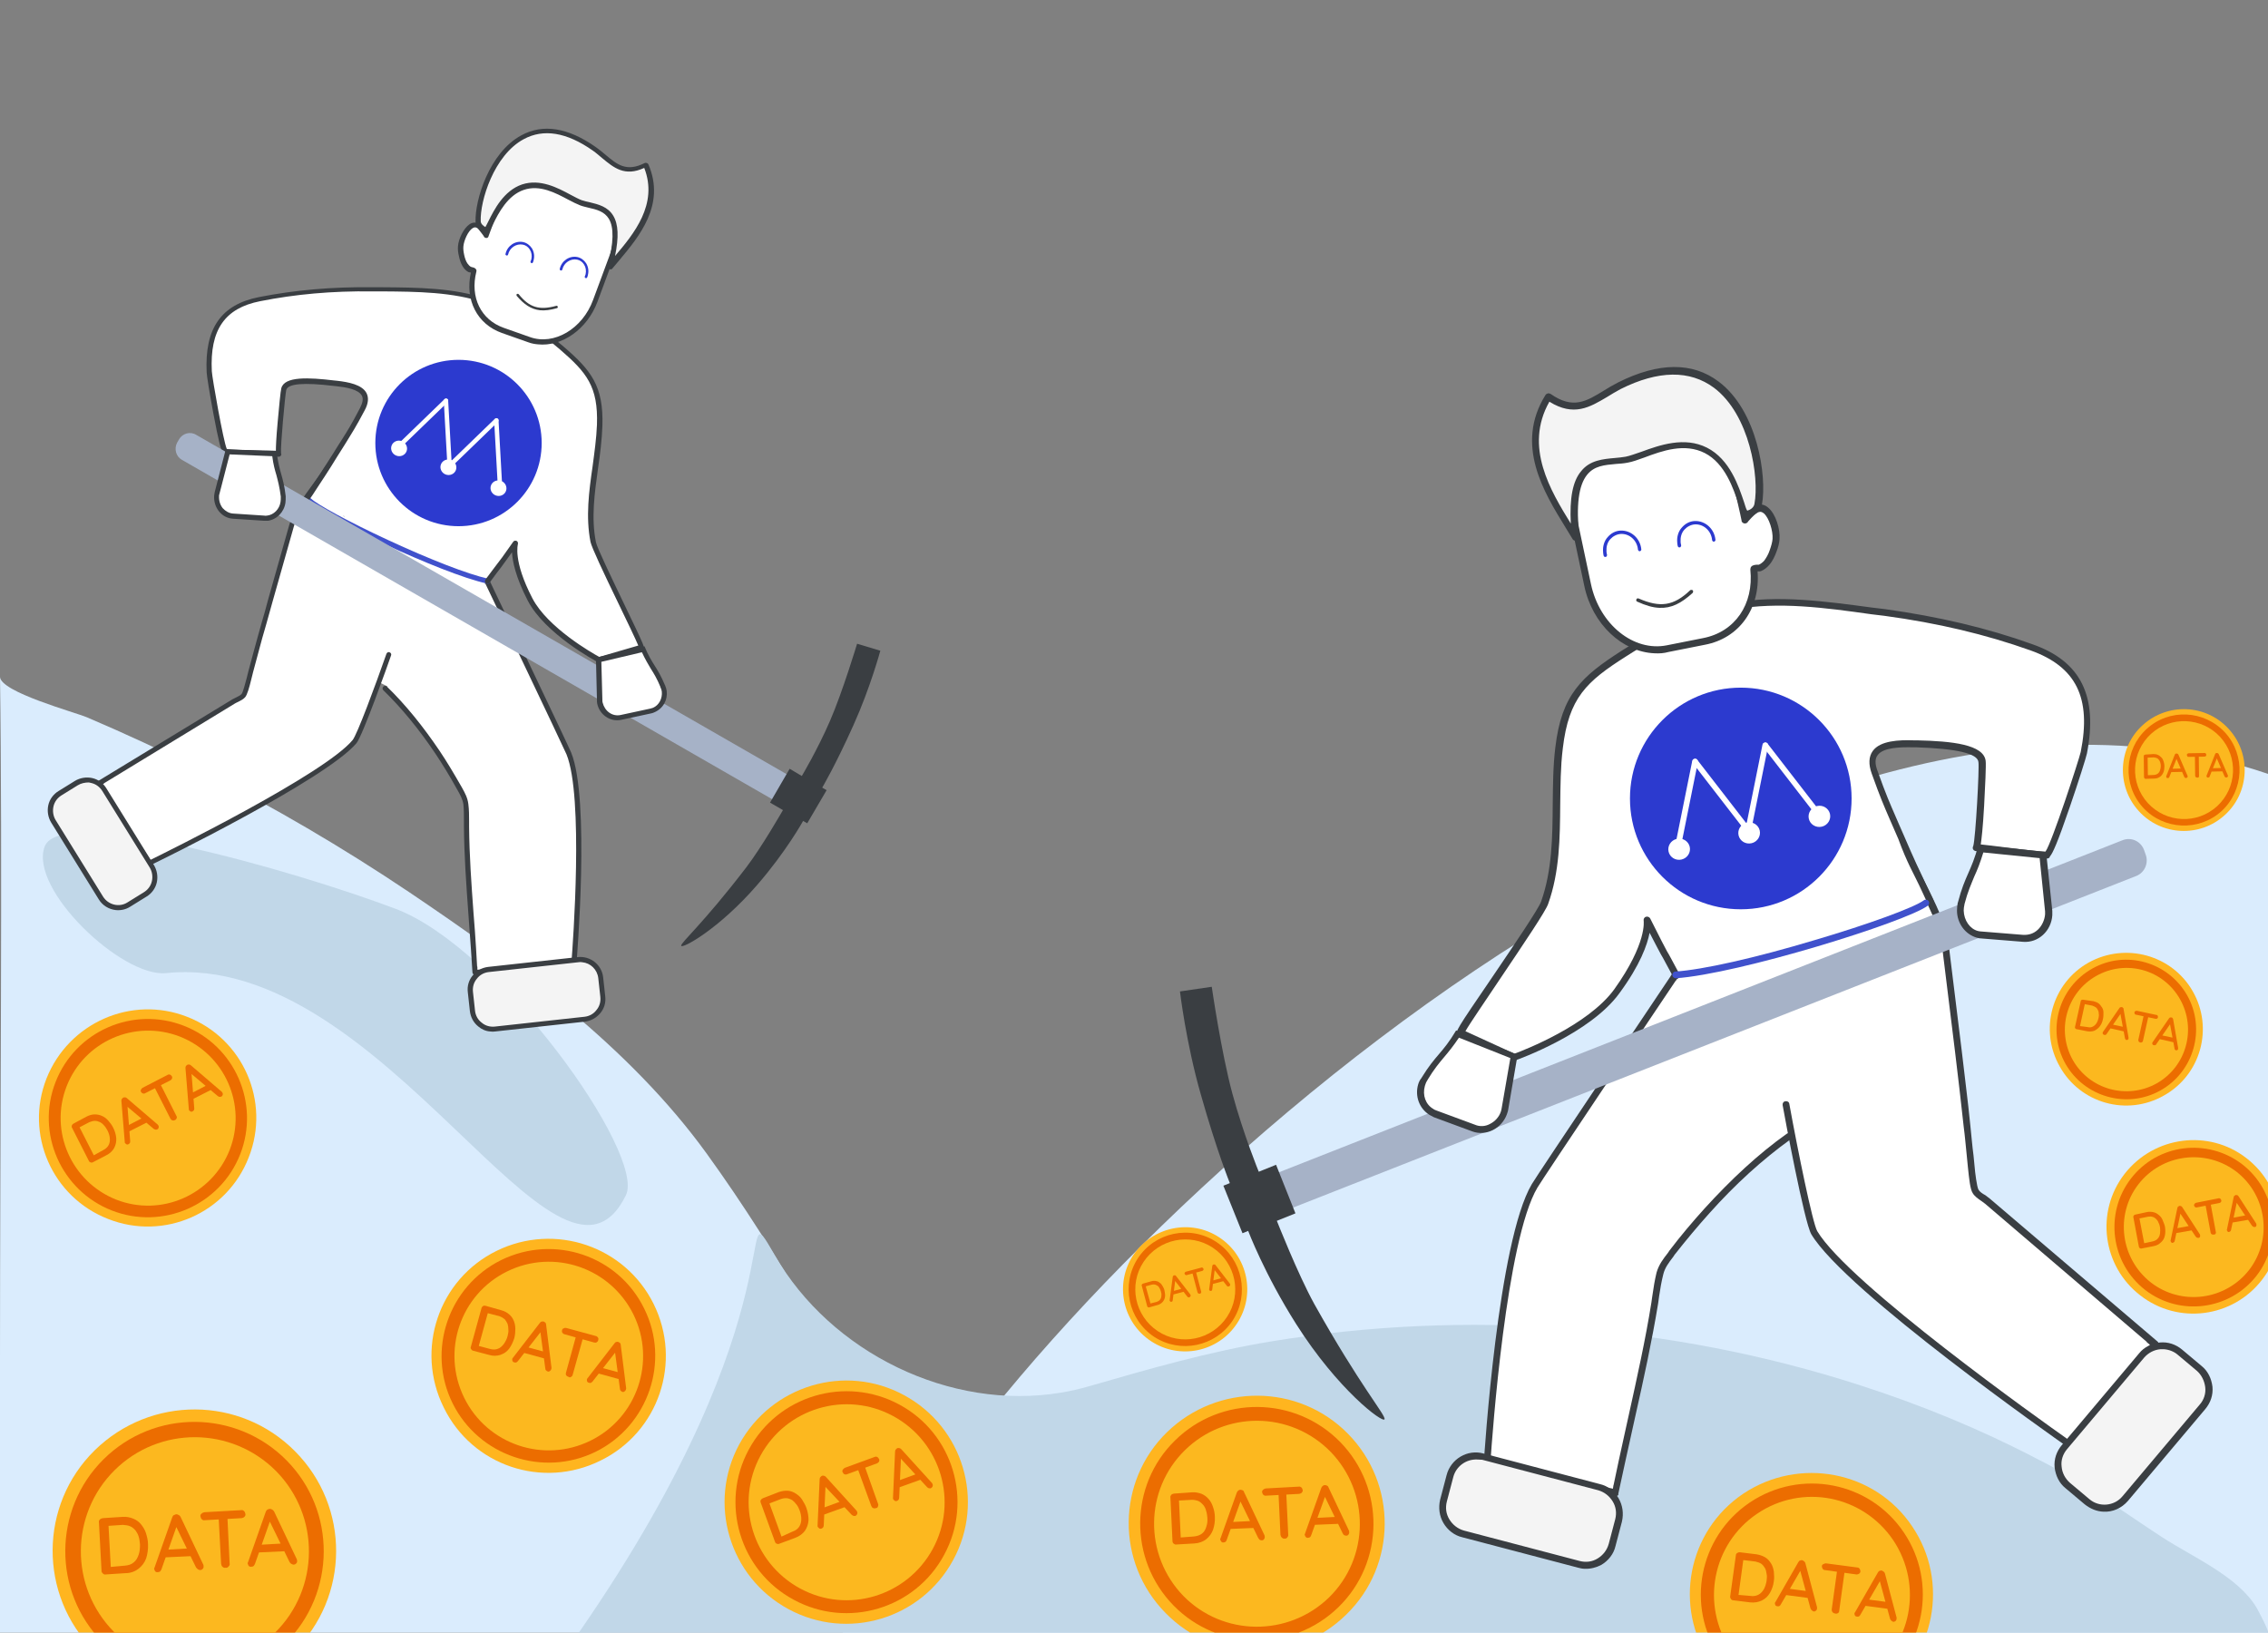 <?xml version="1.0" encoding="utf-8"?>
<!-- Generator: Adobe Illustrator 23.1.1, SVG Export Plug-In . SVG Version: 6.00 Build 0)  -->
<svg version="1.1" id="Layer_1" xmlns="http://www.w3.org/2000/svg" xmlns:xlink="http://www.w3.org/1999/xlink" x="0px" y="0px"
	 viewBox="0 0 878 632" style="enable-background:new 0 0 878 632;" xml:space="preserve">
<rect x="0" y="0" width="878" height="632" fill="#808080" stroke="none"/>
<style type="text/css">
	.mining0{fill:#DAECFD;}
	.mining1{fill:#C1D7E8;}
	.mining2{fill:#FFB51F;}
	.mining3{fill:#EC6D00;}
	.mining4{fill:#FCB81F;}
	.mining5{enable-background:new    ;}
	.mining6{fill:#FFFFFF;}
	.mining7{fill:#3A3E42;}
	.mining8{fill:#4051CC;}
	.mining9{fill:#F4F4F4;}
	.mining10{fill:#2C3ACF;}
	.mining11{fill:#A6B2C7;}
</style>
<path class="mining0" d="M887,302.9c-195.3-77.4-467,172.8-539.8,295c-10,16.9-21.6,35-33.7,54.1H887V302.9z"/>
<path class="mining0" d="M348.6,571.5c-23.2-42.5-46.6-85.6-75-124.9c-29.9-41.3-73.2-72.9-115-101.1c-25.9-17.4-52.9-33.2-80.7-47.3
	c-14.5-7.3-29.2-14.1-44.2-20.5C29,275.7,0.1,267.9,0,262c1,67,0,176,0,264c0,159.4-19.5,110.7,42.9,106H878
	c0.2-5.7-79.8-75.1-193-84C534.7,536.2,353.9,584.2,348.6,571.5z"/>
<path class="mining1" d="M410.8,539.1c-43,7.2-89.1-15.5-110.8-53.1c-16.9-29.1,12,19-75.9,146c0,0,650.1,0,653.9,0
	c0.7,0-3.9-8.8-4.4-9.6c-7.2-12.2-25.1-19.8-36.7-27.4c-15.8-10.3-31.5-21.9-48.4-30.3c-22-11.5-45-20.9-68.6-28.5
	c-73.2-23.6-152.1-29.4-227.9-16.9c-24.2,4-47.1,10.6-70.6,17.4C417.9,537.7,414.4,538.5,410.8,539.1z"/>
<g id="coins">
	<path class="mining2" d="M18,417.5c-8.5,21.6,2.2,46,23.9,54.4c21.6,8.5,46-2.2,54.4-23.9c8.5-21.6-2.2-46-23.9-54.4
		C50.9,385.2,26.6,395.9,18,417.5z"/>
	<path class="mining3" d="M21.5,418.9c-7.7,19.7,2.1,42,21.8,49.7s42-2.1,49.7-21.8c7.7-19.7-2.1-42-21.8-49.7S29.2,399.1,21.5,418.9z"
		/>
	<path class="mining4" d="M25.8,420.5c-6.8,17.4,1.8,37,19.2,43.9c17.4,6.8,37-1.8,43.9-19.2c6.8-17.4-1.8-37-19.2-43.9
		C52.2,394.5,32.6,403.1,25.8,420.5z"/>
	<g class="mining5">
		<path class="mining3" d="M33.6,432.2c1-0.5,2.1-0.8,3.1-0.8s1.9,0.2,2.8,0.6s1.7,1,2.4,1.8s1.4,1.7,1.9,2.7c0.7,1.4,1.1,2.8,1.2,4.1
			c0.1,1.4-0.2,2.6-0.8,3.8c-0.6,1.1-1.6,2.1-3,2.8l-5.2,2.7c-0.3,0.2-0.6,0.2-0.9,0.1c-0.3-0.1-0.6-0.3-0.7-0.6l-6.5-12.8
			c-0.2-0.3-0.2-0.6-0.1-0.9s0.3-0.5,0.6-0.7L33.6,432.2z M40,445.2c1-0.5,1.7-1.2,2.1-2s0.5-1.7,0.4-2.7s-0.4-1.9-0.9-2.9
			c-0.4-0.7-0.8-1.4-1.3-1.9c-0.5-0.6-1-1-1.6-1.3s-1.3-0.5-1.9-0.5c-0.7,0-1.4,0.2-2.2,0.5l-4,2.1l0.1-0.3l5.7,11.2l-0.2-0.1
			L40,445.2z"/>
		<path class="mining3" d="M49.3,427.7l1.1,14c0,0.3,0,0.5-0.1,0.7s-0.3,0.4-0.5,0.5c-0.3,0.2-0.6,0.2-0.8,0.1s-0.4-0.3-0.6-0.5
			c-0.1-0.1-0.1-0.2-0.1-0.4L47,426.2c0-0.3,0-0.6,0.2-0.8s0.3-0.4,0.5-0.5s0.4-0.1,0.7-0.1s0.5,0.1,0.7,0.3L61,435.3
			c0.1,0.1,0.2,0.2,0.3,0.4c0.2,0.3,0.2,0.6,0.1,0.9c-0.1,0.3-0.3,0.5-0.5,0.6s-0.4,0.1-0.7,0.1c-0.2,0-0.5-0.2-0.7-0.3l-10.7-9
			L49.3,427.7z M49.6,438.2l-0.1-2.5l6-3.1l1.4,1.9L49.6,438.2z"/>
		<path class="mining3" d="M56.2,423.2c-0.3,0.2-0.6,0.2-0.9,0.1c-0.3-0.1-0.5-0.3-0.7-0.6c-0.2-0.3-0.2-0.6,0-0.9
			c0.1-0.3,0.3-0.5,0.6-0.7l9.7-5c0.3-0.2,0.6-0.2,0.9-0.1s0.5,0.3,0.7,0.6c0.2,0.3,0.2,0.6,0.1,0.9s-0.3,0.5-0.6,0.7L56.2,423.2z
			 M67.7,433.6c-0.3,0.2-0.7,0.2-1,0.1s-0.5-0.3-0.7-0.6l-6.5-12.8l2.3-1.2l6.5,12.9c0.2,0.3,0.2,0.6,0.1,0.9
			C68.2,433.2,68.1,433.5,67.7,433.6z"/>
		<path class="mining3" d="M74.1,415l1.1,14c0,0.3,0,0.5-0.1,0.7s-0.3,0.4-0.5,0.5c-0.3,0.2-0.6,0.2-0.8,0.1c-0.2-0.1-0.4-0.3-0.6-0.5
			c-0.1-0.1-0.1-0.2-0.1-0.4l-1.3-15.9c0-0.3,0-0.6,0.2-0.8c0.1-0.2,0.3-0.4,0.5-0.5s0.4-0.1,0.7-0.1c0.2,0,0.5,0.1,0.7,0.3
			l11.9,10.2c0.1,0.1,0.2,0.2,0.3,0.4c0.2,0.3,0.2,0.6,0.1,0.9s-0.3,0.5-0.5,0.6s-0.4,0.1-0.7,0.1s-0.5-0.2-0.7-0.3l-10.7-9
			L74.1,415z M74.4,425.6l-0.1-2.5l6-3.1l1.4,1.9L74.4,425.6z"/>
	</g>
	<path class="mining2" d="M36.7,561.4c-21.6,21.2-21.8,56-0.4,77.5c21.2,21.6,56,21.8,77.5,0.4c21.6-21.2,21.8-56,0.4-77.5
		C93,540.4,58.4,540.2,36.7,561.4z"/>
	<path class="mining3" d="M40.1,564.9c-19.6,19.4-19.8,51.2-0.4,70.8s51.2,19.8,70.8,0.4c19.6-19.4,19.8-51.2,0.4-70.8
		S59.8,545.4,40.1,564.9z"/>
	<path class="mining4" d="M44.4,569.1c-17.3,17.1-17.5,45.1-0.4,62.5s45,17.5,62.5,0.4c17.3-17.1,17.5-45.1,0.4-62.5
		C89.6,552.1,61.7,552,44.4,569.1z"/>
	<g class="mining5">
		<path class="mining3" d="M47.5,587.2c1.5-0.1,2.9,0.2,4.1,0.7c1.2,0.5,2.2,1.2,3,2.2s1.5,2.1,1.9,3.4s0.8,2.8,0.8,4.2
			c0.1,2-0.2,3.9-0.7,5.5c-0.6,1.7-1.6,3-3,4.1c-1.3,1-3,1.7-5.1,1.7l-7.6,0.5c-0.5,0.1-0.8-0.1-1.1-0.4c-0.3-0.3-0.6-0.7-0.5-1.1
			l-1-18.7c-0.1-0.5,0.1-0.8,0.4-1.1c0.3-0.3,0.6-0.4,1.1-0.5L47.5,587.2z M48.2,606.1c1.5-0.1,2.7-0.5,3.6-1.3
			c0.9-0.7,1.5-1.8,1.9-3s0.5-2.5,0.5-3.9c-0.1-1-0.2-2.1-0.5-3c-0.3-1-0.7-1.7-1.2-2.4c-0.6-0.7-1.3-1.3-2-1.6
			c-0.8-0.4-1.8-0.5-2.9-0.6l-5.9,0.4l0.3-0.3l0.9,16.4l-0.2-0.2L48.2,606.1z"/>
		<path class="mining3" d="M68.6,590.2l-6.1,17.3c-0.2,0.4-0.3,0.6-0.5,0.8s-0.6,0.3-0.9,0.3c-0.5,0.1-0.8-0.1-1-0.3s-0.3-0.6-0.4-0.9
			c-0.1-0.2,0-0.3,0.1-0.5l6.9-19.6c0.2-0.4,0.3-0.7,0.7-0.8c0.3-0.1,0.6-0.3,0.9-0.3s0.5,0.1,0.9,0.3s0.5,0.4,0.7,0.7l8.8,18.5
			c0.1,0.2,0.1,0.3,0.1,0.6c0.1,0.5-0.1,0.8-0.4,1.1s-0.6,0.4-0.9,0.4s-0.5-0.1-0.9-0.3c-0.2-0.1-0.5-0.5-0.7-0.7l-8-16.4
			L68.6,590.2z M63.4,602.9l1.2-3l8.8-0.5l0.7,3L63.4,602.9z"/>
		<path class="mining3" d="M79.2,588.5c-0.5,0.1-0.8-0.1-1.1-0.4c-0.3-0.3-0.4-0.6-0.5-1.1s0.1-0.8,0.5-1.1c0.3-0.3,0.6-0.4,1.1-0.5
			l14.2-0.8c0.5-0.1,0.8,0.1,1.1,0.4c0.3,0.3,0.4,0.6,0.5,1.1s-0.1,0.8-0.4,1.1s-0.6,0.4-1.1,0.5L79.2,588.5z M87.3,606.9
			c-0.5,0.1-0.9-0.1-1.2-0.4c-0.3-0.3-0.4-0.6-0.5-1.1l-1-18.7l3.4-0.2l0.9,18.8c0.1,0.5-0.1,0.8-0.4,1.1
			C88.2,606.8,87.8,607,87.3,606.9z"/>
		<path class="mining3" d="M104.8,588.1l-6.1,17.3c-0.2,0.4-0.3,0.6-0.5,0.8s-0.6,0.3-0.9,0.3c-0.5,0.1-0.8-0.1-1-0.3s-0.3-0.6-0.4-0.9
			c-0.1-0.2,0-0.3,0.1-0.5l6.9-19.6c0.2-0.4,0.3-0.7,0.7-0.8c0.2-0.2,0.6-0.3,0.9-0.3s0.5,0.1,0.9,0.3c0.2,0.1,0.5,0.4,0.7,0.7
			l8.8,18.5c0.1,0.2,0.1,0.3,0.1,0.6c0.1,0.5-0.1,0.8-0.4,1.1s-0.6,0.4-0.9,0.4s-0.5-0.1-0.9-0.3s-0.5-0.5-0.7-0.7l-8-16.4
			L104.8,588.1z M99.6,601l1.2-3l8.8-0.5l0.7,3L99.6,601z"/>
	</g>
	<path class="mining2" d="M286.2,559.1c-12.4,22.8-3.9,51.4,19,63.8c22.8,12.4,51.4,3.9,63.8-19c12.4-22.8,3.9-51.4-19-63.8
		C327.2,527.7,298.7,536.3,286.2,559.1z"/>
	<path class="mining3" d="M289.9,561.1c-11.3,20.8-3.5,47,17.4,58.2c20.8,11.3,47,3.5,58.2-17.4c11.3-20.8,3.5-47-17.4-58.2
		C327.3,532.5,301.2,540.2,289.9,561.1z"/>
	<path class="mining4" d="M294.4,563.5c-10,18.4-3.1,41.4,15.3,51.4s41.4,3.1,51.4-15.3c10-18.4,3.1-41.4-15.3-51.4
		S304.4,545.1,294.4,563.5z"/>
	<g class="mining5">
		<path class="mining3" d="M301.5,577.6c1.2-0.4,2.4-0.6,3.6-0.5c1.1,0.1,2.1,0.5,3,1.1s1.8,1.3,2.4,2.3s1.3,2.1,1.7,3.3
			c0.6,1.7,0.8,3.3,0.8,4.7c-0.1,1.6-0.6,2.9-1.4,4.1c-0.8,1.1-2.1,2.1-3.7,2.7l-6.2,2.3c-0.4,0.2-0.7,0.1-1,0s-0.6-0.4-0.7-0.8
			l-5.5-15.1c-0.2-0.4-0.1-0.7,0-1c0.2-0.3,0.4-0.5,0.8-0.7L301.5,577.6z M306.8,592.9c1.2-0.4,2.1-1.1,2.6-1.9s0.8-1.8,0.8-2.9
			s-0.2-2.2-0.6-3.3c-0.3-0.8-0.7-1.7-1.2-2.3c-0.5-0.7-1-1.2-1.6-1.7c-0.6-0.4-1.4-0.7-2-0.8c-0.8-0.1-1.6,0-2.5,0.3l-4.7,1.8
			l0.2-0.3l4.8,13.2l-0.2-0.1L306.8,592.9z"/>
		<path class="mining3" d="M319.6,574.7l-0.7,15.7c0,0.3-0.1,0.6-0.2,0.8s-0.4,0.4-0.6,0.5c-0.4,0.2-0.7,0.1-0.9,0
			c-0.2-0.1-0.4-0.4-0.6-0.6c-0.1-0.1-0.1-0.2-0.1-0.5l0.8-17.9c0-0.3,0.1-0.7,0.3-0.9c0.2-0.2,0.4-0.4,0.6-0.5s0.5-0.1,0.8,0
			s0.5,0.2,0.7,0.4l11.8,13c0.1,0.1,0.2,0.2,0.3,0.5c0.2,0.4,0.1,0.7,0,1c-0.2,0.3-0.4,0.5-0.6,0.6s-0.5,0.1-0.8,0
			c-0.2,0-0.5-0.3-0.7-0.4L319,575L319.6,574.7z M318.5,586.5l0.2-2.8l7.1-2.6l1.3,2.3L318.5,586.5z"/>
		<path class="mining3" d="M327.9,570.7c-0.4,0.2-0.7,0.1-1,0s-0.5-0.4-0.7-0.8c-0.2-0.4-0.1-0.7,0.1-1s0.4-0.5,0.8-0.7l11.5-4.2
			c0.4-0.2,0.7-0.1,1,0c0.3,0.2,0.5,0.4,0.7,0.8c0.2,0.4,0.1,0.7,0,1c-0.2,0.3-0.4,0.5-0.8,0.7L327.9,570.7z M339.1,583.8
			c-0.4,0.2-0.8,0.1-1.1,0s-0.5-0.4-0.7-0.8l-5.5-15.1l2.7-1l5.4,15.2c0.2,0.4,0.1,0.7,0,1C339.8,583.5,339.6,583.8,339.1,583.8z"/>
		<path class="mining3" d="M348.8,564l-0.7,15.7c0,0.3-0.1,0.6-0.2,0.8s-0.4,0.4-0.6,0.5c-0.4,0.2-0.7,0.1-0.9,0
			c-0.2-0.1-0.4-0.4-0.6-0.6c-0.1-0.1-0.1-0.2-0.1-0.5l0.8-17.9c0-0.3,0.1-0.7,0.3-0.9c0.1-0.2,0.4-0.4,0.6-0.5s0.5-0.1,0.8,0
			c0.2,0,0.5,0.2,0.7,0.4l11.8,13c0.1,0.1,0.2,0.2,0.3,0.5c0.2,0.4,0.1,0.7,0,1c-0.2,0.3-0.4,0.5-0.6,0.6s-0.5,0.1-0.8,0
			c-0.3,0-0.5-0.3-0.7-0.4l-10.6-11.5L348.8,564z M347.8,575.9l0.2-2.8l7.1-2.6l1.3,2.3L347.8,575.9z"/>
	</g>
	<path class="mining2" d="M674.9,578.2c-21.6,14.5-27.2,43.8-12.6,65.3c14.5,21.6,43.8,27.2,65.3,12.6c21.6-14.5,27.2-43.8,12.6-65.3
		C725.8,569.4,696.6,563.8,674.9,578.2z"/>
	<path class="mining3" d="M677.3,581.7c-19.6,13.3-24.8,40-11.5,59.7s40,24.8,59.7,11.5c19.6-13.3,24.8-40,11.5-59.7
		S697,568.4,677.3,581.7z"/>
	<path class="mining4" d="M680.2,586c-17.3,11.7-21.9,35.2-10.2,52.7c11.7,17.3,35.2,21.9,52.7,10.2c17.3-11.7,21.9-35.2,10.2-52.7
		C721.1,578.8,697.6,574.2,680.2,586z"/>
	<g class="mining5">
		<path class="mining3" d="M680,601.7c1.2,0.2,2.4,0.6,3.4,1.2s1.6,1.4,2.2,2.3c0.6,0.9,0.9,2,1.1,3.2c0.1,1.2,0.2,2.5,0,3.7
			c-0.2,1.7-0.8,3.3-1.5,4.5c-0.8,1.4-1.8,2.3-3.2,3c-1.3,0.6-2.8,0.9-4.5,0.7l-6.5-0.8c-0.4,0-0.7-0.2-0.9-0.5s-0.4-0.7-0.3-1
			l2.2-15.9c0-0.4,0.2-0.7,0.5-0.9s0.6-0.3,1-0.3L680,601.7z M677.6,617.8c1.2,0.2,2.3,0,3.2-0.5s1.5-1.2,2.1-2.2c0.5-1,0.8-2,1-3.2
			c0.1-0.9,0.2-1.8,0-2.6c-0.1-0.9-0.3-1.6-0.6-2.2c-0.4-0.7-0.9-1.3-1.4-1.7c-0.6-0.4-1.4-0.7-2.3-0.9l-5-0.6l0.3-0.2l-1.9,13.9
			l-0.1-0.2L677.6,617.8z"/>
		<path class="mining3" d="M697.3,607.5l-7.9,13.6c-0.2,0.3-0.3,0.5-0.5,0.6s-0.5,0.2-0.8,0.1c-0.4,0-0.7-0.2-0.8-0.4s-0.2-0.5-0.2-0.8
			c0-0.2,0-0.2,0.2-0.4l8.9-15.5c0.2-0.3,0.4-0.6,0.7-0.6c0.3-0.1,0.5-0.2,0.8-0.1c0.2,0,0.4,0.2,0.7,0.4s0.4,0.4,0.5,0.7l4.5,17
			c0,0.2,0.1,0.3,0,0.6c0,0.4-0.2,0.7-0.5,0.9s-0.6,0.3-0.8,0.2c-0.2,0-0.4-0.2-0.7-0.4c-0.2-0.1-0.3-0.5-0.5-0.7l-4.1-15.1
			L697.3,607.5z M690.9,617.4l1.5-2.4l7.5,1l0.1,2.6L690.9,617.4z"/>
		<path class="mining3" d="M706.5,607.8c-0.4,0-0.7-0.2-0.9-0.5s-0.3-0.6-0.3-1s0.2-0.7,0.6-0.8c0.3-0.2,0.6-0.3,1-0.3l12.1,1.6
			c0.4,0,0.7,0.2,0.9,0.5s0.3,0.6,0.3,1s-0.2,0.7-0.5,0.9s-0.6,0.3-1,0.3L706.5,607.8z M710.4,624.6c-0.4,0-0.8-0.3-1-0.5
			c-0.2-0.3-0.3-0.6-0.3-1l2.2-15.9l2.9,0.4l-2.2,16c0,0.4-0.2,0.7-0.5,0.9C711.2,624.6,710.8,624.8,710.4,624.6z"/>
		<path class="mining3" d="M728.1,611.5l-7.9,13.6c-0.2,0.3-0.3,0.5-0.5,0.6s-0.5,0.2-0.8,0.1c-0.4,0-0.7-0.2-0.8-0.4s-0.2-0.5-0.2-0.8
			c0-0.2,0-0.2,0.2-0.4l8.9-15.5c0.2-0.3,0.4-0.6,0.7-0.6c0.2-0.1,0.5-0.2,0.8-0.1s0.4,0.2,0.7,0.4c0.2,0.1,0.4,0.4,0.5,0.7l4.5,17
			c0,0.2,0.1,0.3,0,0.6c0,0.4-0.2,0.7-0.5,0.9s-0.6,0.3-0.8,0.2c-0.2,0-0.4-0.2-0.7-0.4s-0.3-0.5-0.5-0.7l-4.1-15.1L728.1,611.5z
			 M721.8,621.6l1.5-2.4l7.5,1l0.1,2.6L721.8,621.6z"/>
	</g>
	<path class="mining2" d="M822.5,454.4c-11.4,14.7-8.6,35.8,6.1,47.1c14.7,11.4,35.8,8.6,47.1-6.1c11.4-14.7,8.6-35.8-6.1-47.1
		C855,437,833.9,439.8,822.5,454.4z"/>
	<path class="mining3" d="M824.9,456.3c-10.3,13.4-7.8,32.7,5.6,43.1c13.4,10.3,32.7,7.8,43.1-5.6c10.3-13.4,7.8-32.7-5.6-43.1
		C854.5,440.4,835.2,442.8,824.9,456.3z"/>
	<path class="mining4" d="M827.8,458.5c-9.1,11.8-6.9,28.8,4.9,38c11.8,9.1,28.8,6.9,38-4.9c9.1-11.8,6.9-28.8-4.9-38
		C853.9,444.5,836.9,446.7,827.8,458.5z"/>
	<g class="mining5">
		<path class="mining3" d="M831.2,469.2c0.9-0.2,1.8-0.1,2.6,0.1s1.4,0.6,2,1.1s1.1,1.1,1.4,1.9s0.7,1.6,0.9,2.5c0.2,1.2,0.2,2.4,0,3.4
			c-0.2,1.1-0.7,2-1.5,2.7c-0.7,0.7-1.7,1.3-2.9,1.5l-4.6,0.9c-0.3,0.1-0.5,0-0.7-0.1s-0.4-0.4-0.4-0.6l-2.1-11.3
			c-0.1-0.3,0-0.5,0.1-0.7s0.3-0.3,0.6-0.4L831.2,469.2z M833.2,480.6c0.9-0.2,1.6-0.5,2.1-1.1c0.5-0.5,0.8-1.2,0.9-2
			c0.1-0.8,0.1-1.5,0-2.4c-0.1-0.6-0.3-1.3-0.6-1.8c-0.2-0.6-0.5-1-0.9-1.4s-0.9-0.7-1.3-0.8c-0.5-0.2-1.1-0.2-1.8-0.1l-3.5,0.7
			l0.1-0.2l1.9,9.9l-0.1-0.1L833.2,480.6z"/>
		<path class="mining3" d="M844.2,469.3l-2.3,11c-0.1,0.2-0.1,0.4-0.2,0.5s-0.3,0.2-0.5,0.3c-0.3,0.1-0.5,0-0.6-0.1s-0.2-0.3-0.3-0.5
			c-0.1-0.1,0-0.2,0-0.3l2.6-12.5c0.1-0.2,0.1-0.5,0.3-0.6s0.3-0.2,0.5-0.3c0.2,0,0.3,0,0.6,0.1s0.4,0.2,0.5,0.4l6.8,10.5
			c0.1,0.1,0.1,0.2,0.1,0.4c0.1,0.3,0,0.5-0.1,0.7s-0.3,0.3-0.5,0.3s-0.3,0-0.6-0.1c-0.2,0-0.3-0.3-0.5-0.4l-6.2-9.3L844.2,469.3z
			 M842.1,477.4l0.5-1.9l5.3-1l0.6,1.8L842.1,477.4z"/>
		<path class="mining3" d="M850.5,467.4c-0.3,0.1-0.5,0-0.7-0.1s-0.3-0.3-0.4-0.6c-0.1-0.3,0-0.5,0.2-0.7c0.1-0.2,0.3-0.3,0.6-0.4
			l8.6-1.7c0.3-0.1,0.5,0,0.7,0.1s0.3,0.3,0.4,0.6c0.1,0.3,0,0.5-0.1,0.7s-0.3,0.3-0.6,0.4L850.5,467.4z M857,477.9
			c-0.3,0.1-0.6,0-0.8-0.1s-0.3-0.3-0.4-0.6l-2.1-11.3l2-0.4l2.1,11.4c0.1,0.3,0,0.5-0.1,0.7S857.3,478,857,477.9z"/>
		<path class="mining3" d="M866,465.1l-2.3,11c-0.1,0.2-0.1,0.4-0.2,0.5s-0.3,0.2-0.5,0.3c-0.3,0.1-0.5,0-0.6-0.1s-0.2-0.3-0.3-0.5
			c-0.1-0.1,0-0.2,0-0.3l2.6-12.5c0.1-0.2,0.1-0.5,0.3-0.6c0.1-0.1,0.3-0.2,0.5-0.3c0.2,0,0.3,0,0.6,0.1c0.2,0,0.4,0.2,0.5,0.4
			l6.8,10.5c0.1,0.1,0.1,0.2,0.1,0.4c0.1,0.3,0,0.5-0.1,0.7s-0.3,0.3-0.5,0.3s-0.3,0-0.6-0.1c-0.2-0.1-0.3-0.3-0.5-0.4l-6.2-9.3
			L866,465.1z M864,473.3l0.5-1.9l5.3-1l0.6,1.8L864,473.3z"/>
	</g>
	<path class="mining2" d="M808.6,372.6c-14.3,8-19.3,26.1-11.2,40.3c8,14.3,26.1,19.3,40.3,11.2c14.3-8,19.3-26.1,11.2-40.3
		C840.9,369.7,822.9,364.7,808.6,372.6z"/>
	<path class="mining3" d="M809.9,375c-13,7.3-17.6,23.9-10.3,36.8s23.9,17.6,36.8,10.3c13-7.3,17.6-23.9,10.3-36.8
		S822.9,367.6,809.9,375z"/>
	<path class="mining4" d="M811.5,377.8c-11.5,6.5-15.5,21-9.1,32.5c6.5,11.5,21,15.5,32.5,9.1c11.5-6.5,15.5-21,9.1-32.5
		C837.5,375.3,823,371.3,811.5,377.8z"/>
	<g class="mining5">
		<path class="mining3" d="M810.5,387.6c0.8,0.2,1.5,0.5,2,0.9s0.9,1,1.3,1.6s0.5,1.3,0.5,2.1c0,0.7,0,1.6-0.2,2.3
			c-0.2,1.1-0.6,2-1.2,2.8c-0.6,0.8-1.3,1.3-2.1,1.7c-0.8,0.3-1.8,0.4-2.9,0.2l-4-0.8c-0.3,0-0.4-0.2-0.5-0.3
			c-0.1-0.2-0.2-0.4-0.1-0.6l2.2-9.9c0-0.3,0.2-0.4,0.3-0.5c0.2-0.1,0.4-0.1,0.6-0.1L810.5,387.6z M808.2,397.6
			c0.8,0.2,1.5,0.1,2-0.2c0.6-0.3,1-0.7,1.4-1.3s0.6-1.2,0.8-2c0.1-0.6,0.2-1.1,0.1-1.6c0-0.6-0.1-1-0.3-1.4s-0.5-0.9-0.8-1.1
			c-0.4-0.3-0.9-0.5-1.4-0.7l-3.1-0.6l0.2-0.1l-1.9,8.7l-0.1-0.1L808.2,397.6z"/>
		<path class="mining3" d="M821.1,392.2l-5.6,8.1c-0.1,0.2-0.2,0.3-0.4,0.3c-0.1,0.1-0.3,0.1-0.5,0c-0.3,0-0.4-0.2-0.5-0.3
			s-0.1-0.3-0.1-0.5c0-0.1,0-0.2,0.1-0.3l6.4-9.3c0.1-0.2,0.3-0.3,0.5-0.3s0.3-0.1,0.5,0c0.2,0,0.3,0.1,0.4,0.3
			c0.2,0.1,0.2,0.3,0.2,0.5l1.9,10.9c0,0.1,0,0.2,0,0.4c0,0.3-0.2,0.4-0.3,0.5c-0.2,0.1-0.4,0.1-0.5,0.1c-0.2,0-0.3-0.1-0.4-0.3
			c-0.1-0.1-0.2-0.3-0.2-0.5l-1.8-9.7L821.1,392.2z M816.6,398l1.1-1.4l4.7,1l-0.1,1.7L816.6,398z"/>
		<path class="mining3" d="M826.9,392.8c-0.3,0-0.4-0.2-0.5-0.3s-0.1-0.4-0.1-0.6c0-0.3,0.2-0.4,0.4-0.5s0.4-0.1,0.6-0.1l7.5,1.6
			c0.3,0,0.4,0.2,0.5,0.3c0.1,0.2,0.1,0.4,0.1,0.6s-0.2,0.4-0.3,0.5c-0.2,0.1-0.4,0.1-0.6,0.1L826.9,392.8z M828.5,403.5
			c-0.3,0-0.5-0.2-0.6-0.4s-0.1-0.4-0.1-0.6l2.2-9.9l1.8,0.4l-2.2,9.9c0,0.3-0.2,0.4-0.3,0.5C829,403.6,828.7,403.7,828.5,403.5z"/>
		<path class="mining3" d="M840.3,396.2l-5.6,8.1c-0.1,0.2-0.2,0.3-0.4,0.3s-0.3,0.1-0.5,0c-0.3,0-0.4-0.2-0.5-0.3
			c-0.1-0.1-0.1-0.3-0.1-0.5c0-0.1,0-0.2,0.1-0.3l6.4-9.3c0.1-0.2,0.3-0.3,0.5-0.3c0.1-0.1,0.3-0.1,0.5,0c0.2,0,0.3,0.1,0.4,0.3
			c0.1,0.1,0.2,0.3,0.2,0.5l1.9,10.9c0,0.1,0,0.2,0,0.4c0,0.3-0.2,0.4-0.3,0.5s-0.4,0.1-0.5,0.1c-0.2,0-0.3-0.1-0.4-0.3
			c-0.2-0.1-0.2-0.3-0.2-0.5l-1.8-9.7L840.3,396.2z M835.8,402.2l1.1-1.4l4.7,1l-0.1,1.7L835.8,402.2z"/>
	</g>
	<path class="mining2" d="M829.5,280.7c-9.6,8.7-10.3,23.7-1.5,33.3c8.7,9.6,23.7,10.3,33.3,1.5c9.6-8.7,10.3-23.7,1.5-33.3
		C854.1,272.6,839.2,271.9,829.5,280.7z"/>
	<path class="mining3" d="M831,282.2c-8.7,8-9.4,21.6-1.4,30.4c8,8.7,21.6,9.4,30.4,1.4c8.7-8,9.4-21.6,1.4-30.4
		C853.3,274.8,839.7,274.2,831,282.2z"/>
	<path class="mining4" d="M832.7,284.1c-7.7,7.1-8.3,19-1.2,26.8c7.1,7.7,19,8.3,26.8,1.2c7.7-7.1,8.3-19,1.2-26.8
		C852.4,277.6,840.4,277.1,832.7,284.1z"/>
	<g class="mining5">
		<path class="mining3" d="M833.7,291.9c0.6,0,1.3,0.1,1.8,0.4c0.5,0.2,0.9,0.6,1.3,1c0.4,0.4,0.6,0.9,0.8,1.5s0.3,1.2,0.3,1.8
			c0,0.9-0.1,1.7-0.4,2.4c-0.3,0.7-0.7,1.3-1.3,1.7c-0.6,0.4-1.3,0.7-2.2,0.7l-3.3,0.1c-0.2,0-0.4,0-0.5-0.2
			c-0.1-0.1-0.2-0.3-0.2-0.5l-0.1-8c0-0.2,0-0.4,0.2-0.5s0.3-0.2,0.5-0.2L833.7,291.9z M833.7,300c0.6,0,1.2-0.2,1.6-0.5
			s0.7-0.7,0.9-1.3s0.3-1.1,0.3-1.7c0-0.5-0.1-0.9-0.2-1.3c-0.1-0.4-0.3-0.8-0.5-1c-0.2-0.3-0.5-0.6-0.8-0.7
			c-0.4-0.2-0.8-0.2-1.2-0.3l-2.5,0.1l0.1-0.1l0.1,7l-0.1-0.1L833.7,300z"/>
		<path class="mining3" d="M842.7,293.5l-2.9,7.3c-0.1,0.2-0.1,0.3-0.2,0.3s-0.2,0.1-0.4,0.1s-0.4,0-0.4-0.1c-0.1-0.1-0.1-0.2-0.2-0.4
			c0-0.1,0-0.1,0-0.2l3.3-8.3c0.1-0.2,0.1-0.3,0.3-0.4s0.2-0.1,0.4-0.1c0.1,0,0.2,0,0.4,0.1s0.2,0.2,0.3,0.3l3.5,8.1
			c0,0.1,0.1,0.2,0.1,0.3c0,0.2,0,0.4-0.2,0.5s-0.3,0.2-0.4,0.2c-0.1,0-0.2,0-0.4-0.1c-0.1,0-0.2-0.2-0.3-0.3l-3.1-7.2L842.7,293.5z
			 M840.3,298.9l0.6-1.3l3.8-0.1l0.2,1.3L840.3,298.9z"/>
		<path class="mining3" d="M847.3,293c-0.2,0-0.4,0-0.5-0.2s-0.2-0.3-0.2-0.5s0-0.4,0.2-0.5c0.1-0.1,0.3-0.2,0.5-0.2l6.1-0.1
			c0.2,0,0.4,0,0.5,0.2c0.1,0.1,0.2,0.3,0.2,0.5s0,0.4-0.2,0.5c-0.1,0.1-0.3,0.2-0.5,0.2L847.3,293z M850.5,301
			c-0.2,0-0.4-0.1-0.5-0.2s-0.2-0.3-0.2-0.5l-0.1-8h1.5l0.1,8.1c0,0.2,0,0.4-0.2,0.5S850.7,301.1,850.5,301z"/>
		<path class="mining3" d="M858.3,293.3l-2.9,7.3c-0.1,0.2-0.1,0.3-0.2,0.3s-0.2,0.1-0.4,0.1s-0.4,0-0.4-0.1c-0.1-0.1-0.1-0.2-0.2-0.4
			c0-0.1,0-0.1,0-0.2l3.3-8.3c0.1-0.2,0.1-0.3,0.3-0.4c0.1-0.1,0.2-0.1,0.4-0.1c0.1,0,0.2,0,0.4,0.1c0.1,0,0.2,0.2,0.3,0.3l3.5,8.1
			c0,0.1,0.1,0.2,0.1,0.3c0,0.2,0,0.4-0.2,0.5s-0.3,0.2-0.4,0.2c-0.1,0-0.2,0-0.4-0.1s-0.2-0.2-0.3-0.3l-3.1-7.2L858.3,293.3z
			 M855.9,298.7l0.6-1.3l3.8-0.1l0.2,1.3L855.9,298.7z"/>
	</g>
	<path class="mining2" d="M438.7,485.9c-7.3,11.1-4.2,26,6.9,33.3c11.1,7.3,26,4.2,33.3-6.9c7.3-11.1,4.2-26-6.9-33.3
		S446.1,474.9,438.7,485.9z"/>
	<path class="mining3" d="M440.5,487.1c-6.6,10.1-3.8,23.7,6.3,30.4c10.1,6.6,23.7,3.8,30.4-6.3c6.6-10.1,3.8-23.7-6.3-30.4
		S447.1,477,440.5,487.1z"/>
	<path class="mining4" d="M442.7,488.5c-5.9,8.9-3.4,20.9,5.5,26.8c8.9,5.9,20.9,3.4,26.8-5.5c5.9-8.9,3.4-20.9-5.5-26.8
		S448.6,479.6,442.7,488.5z"/>
	<g class="mining5">
		<path class="mining3" d="M445.7,496c0.6-0.2,1.3-0.2,1.8-0.1c0.6,0.1,1,0.3,1.5,0.7c0.5,0.3,0.8,0.8,1.1,1.3c0.3,0.5,0.6,1.1,0.7,1.7
			c0.2,0.9,0.3,1.7,0.2,2.4c-0.1,0.8-0.4,1.4-0.9,2c-0.5,0.5-1.1,1-2,1.2l-3.2,0.9c-0.2,0.1-0.4,0-0.5-0.1c-0.2-0.1-0.3-0.2-0.3-0.4
			l-2.1-7.9c-0.1-0.2,0-0.4,0.1-0.5c0.1-0.2,0.2-0.2,0.4-0.3L445.7,496z M447.7,504c0.6-0.2,1.1-0.5,1.4-0.9s0.5-0.9,0.5-1.5
			c0.1-0.6,0-1.1-0.2-1.7c-0.1-0.4-0.3-0.9-0.5-1.2c-0.2-0.4-0.4-0.7-0.7-0.9c-0.3-0.2-0.7-0.4-1-0.5c-0.4-0.1-0.8-0.1-1.3,0
			l-2.5,0.7l0.1-0.2l1.9,6.9l-0.1-0.1L447.7,504z"/>
		<path class="mining3" d="M455,495.3l-1,8c0,0.2-0.1,0.3-0.1,0.4c-0.1,0.1-0.2,0.2-0.3,0.2c-0.2,0.1-0.4,0-0.5,0
			c-0.1-0.1-0.2-0.2-0.3-0.4c0-0.1,0-0.1,0-0.2l1.2-9c0-0.2,0.1-0.3,0.2-0.4s0.2-0.2,0.3-0.2c0.1,0,0.2,0,0.4,0s0.3,0.1,0.4,0.3
			l5.5,7.1c0,0.1,0.1,0.1,0.1,0.3c0.1,0.2,0,0.4-0.1,0.5c-0.1,0.2-0.2,0.2-0.4,0.3s-0.2,0-0.4,0c-0.1,0-0.3-0.2-0.4-0.3l-4.9-6.3
			L455,495.3z M453.9,501.2l0.2-1.4l3.7-1l0.6,1.2L453.9,501.2z"/>
		<path class="mining3" d="M459.4,493.6c-0.2,0.1-0.4,0-0.5-0.1c-0.2-0.1-0.2-0.2-0.3-0.4s0-0.4,0.1-0.5c0.1-0.2,0.2-0.2,0.4-0.3l6-1.6
			c0.2-0.1,0.4,0,0.5,0.1c0.2,0.1,0.2,0.2,0.3,0.4s0,0.4-0.1,0.5c-0.1,0.2-0.2,0.2-0.4,0.3L459.4,493.6z M464.5,500.8
			c-0.2,0.1-0.4,0-0.6-0.1s-0.2-0.2-0.3-0.4l-2.1-7.9l1.4-0.4l2.1,8c0.1,0.2,0,0.4-0.1,0.5C464.9,500.6,464.8,500.8,464.5,500.8z"/>
		<path class="mining3" d="M470.3,491.1l-1,8c0,0.2-0.1,0.3-0.1,0.4c-0.1,0.1-0.2,0.2-0.3,0.2c-0.2,0.1-0.4,0-0.5,0
			c-0.1-0.1-0.2-0.2-0.3-0.4c0-0.1,0-0.1,0-0.2l1.2-9c0-0.2,0.1-0.3,0.2-0.4s0.2-0.2,0.3-0.2c0.1,0,0.2,0,0.4,0
			c0.1,0,0.3,0.1,0.4,0.3l5.5,7.1c0,0.1,0.1,0.1,0.1,0.3c0.1,0.2,0,0.4-0.1,0.5c-0.1,0.2-0.2,0.2-0.4,0.3s-0.2,0-0.4,0
			s-0.3-0.2-0.4-0.3l-4.9-6.3L470.3,491.1z M469.3,497.1l0.2-1.4l3.7-1l0.6,1.2L469.3,497.1z"/>
	</g>
	<path class="mining2" d="M451.8,554.4c-19.6,19.1-19.8,50.5-0.6,70c19.1,19.6,50.5,19.8,70,0.6c19.6-19.1,19.8-50.5,0.6-70
		C502.7,535.6,471.4,535.4,451.8,554.4z"/>
	<path class="mining3" d="M454.9,557.6c-17.8,17.4-18,46.1-0.6,63.9c17.4,17.8,46.1,18,63.9,0.6c17.8-17.4,18-46.1,0.6-63.9
		C501.3,540.4,472.7,540.1,454.9,557.6z"/>
	<path class="mining4" d="M458.7,561.4c-15.7,15.4-15.9,40.6-0.6,56.4c15.4,15.7,40.6,15.9,56.4,0.6c15.7-15.4,15.9-40.6,0.6-56.4
		C499.6,546.2,474.4,546,458.7,561.4z"/>
	<g class="mining5">
		<path class="mining3" d="M461.5,577.7c1.3-0.1,2.6,0.2,3.7,0.6c1.1,0.5,1.9,1.1,2.7,2c0.8,0.9,1.3,1.9,1.7,3.1s0.7,2.5,0.7,3.8
			c0.1,1.8-0.2,3.5-0.7,5c-0.6,1.6-1.5,2.7-2.7,3.7c-1.2,0.9-2.7,1.5-4.6,1.6l-6.9,0.4c-0.4,0.1-0.7-0.1-1-0.3s-0.5-0.6-0.5-1
			l-0.8-16.9c-0.1-0.4,0.1-0.7,0.3-1c0.3-0.3,0.6-0.4,1-0.5L461.5,577.7z M462.1,594.8c1.3-0.1,2.4-0.5,3.2-1.1s1.4-1.6,1.7-2.7
			c0.4-1.1,0.5-2.2,0.4-3.5c-0.1-0.9-0.2-1.9-0.5-2.7c-0.2-0.9-0.6-1.6-1.1-2.2c-0.5-0.6-1.2-1.2-1.8-1.5c-0.8-0.3-1.6-0.5-2.6-0.5
			l-5.3,0.3l0.3-0.3l0.7,14.8l-0.2-0.2L462.1,594.8z"/>
		<path class="mining3" d="M480.5,580.5l-5.6,15.6c-0.1,0.3-0.2,0.5-0.4,0.7c-0.2,0.2-0.5,0.3-0.8,0.3c-0.4,0.1-0.7-0.1-0.9-0.3
			c-0.2-0.2-0.3-0.5-0.4-0.8c-0.1-0.2,0-0.3,0.1-0.5l6.3-17.7c0.1-0.3,0.3-0.6,0.6-0.8s0.5-0.3,0.8-0.3s0.5,0.1,0.8,0.2
			c0.3,0.1,0.5,0.3,0.6,0.7l7.9,16.7c0.1,0.2,0.1,0.3,0.1,0.6c0.1,0.4-0.1,0.7-0.3,1s-0.6,0.4-0.8,0.4c-0.3,0-0.5-0.1-0.8-0.2
			c-0.2-0.1-0.4-0.5-0.6-0.7l-7.2-14.8L480.5,580.5z M475.7,591.9l1.1-2.7l7.9-0.4l0.6,2.7L475.7,591.9z"/>
		<path class="mining3" d="M490.1,579c-0.4,0.1-0.7-0.1-1-0.3c-0.3-0.3-0.4-0.6-0.5-1s0.1-0.7,0.4-1s0.6-0.4,1-0.5l12.8-0.7
			c0.4-0.1,0.7,0.1,1,0.3c0.3,0.3,0.4,0.6,0.5,1s-0.1,0.7-0.3,1c-0.3,0.3-0.6,0.4-1,0.5L490.1,579z M497.3,595.6
			c-0.4,0.1-0.8-0.1-1.1-0.4c-0.3-0.3-0.4-0.6-0.5-1l-0.8-16.9l3-0.2l0.8,17c0.1,0.4-0.1,0.7-0.3,1S497.8,595.7,497.3,595.6z"/>
		<path class="mining3" d="M513.2,578.7l-5.6,15.6c-0.1,0.3-0.2,0.5-0.4,0.7s-0.5,0.3-0.8,0.3c-0.4,0.1-0.7-0.1-0.9-0.3
			c-0.2-0.2-0.3-0.5-0.4-0.8c-0.1-0.2,0-0.3,0.1-0.5l6.3-17.7c0.1-0.3,0.3-0.6,0.6-0.8c0.2-0.2,0.5-0.3,0.8-0.3s0.5,0.1,0.8,0.2
			c0.2,0.1,0.5,0.3,0.6,0.7l7.9,16.7c0.1,0.2,0.1,0.3,0.1,0.6c0.1,0.4-0.1,0.7-0.3,1s-0.6,0.4-0.8,0.4c-0.3,0-0.5-0.1-0.8-0.2
			c-0.3-0.1-0.4-0.5-0.6-0.7l-7.2-14.8L513.2,578.7z M508.5,590.3l1.1-2.7l7.9-0.4l0.6,2.7L508.5,590.3z"/>
	</g>
	<path class="mining2" d="M192.3,484.2c-22.5,11-31.7,38.2-20.5,60.7c11,22.5,38.2,31.7,60.7,20.5c22.5-11,31.7-38.2,20.5-60.7
		C241.9,482.4,214.8,473.2,192.3,484.2z"/>
	<path class="mining3" d="M194,487.8c-20.4,10.1-28.9,35-18.8,55.4c10.1,20.4,35,28.8,55.4,18.8c20.4-10.1,28.9-35,18.8-55.4
		C239.4,486.1,214.6,477.7,194,487.8z"/>
	<path class="mining4" d="M196.3,492.2c-18.1,8.9-25.5,30.8-16.6,48.9c8.9,18.1,30.8,25.5,48.9,16.6s25.5-30.8,16.6-48.9
		C236.2,490.7,214.4,483.3,196.3,492.2z"/>
	<g class="mining5">
		<path class="mining3" d="M194,507.2c1.2,0.3,2.3,0.9,3.1,1.6s1.4,1.5,1.8,2.5c0.4,1,0.6,2,0.6,3.2c0,1.1-0.1,2.4-0.4,3.5
			c-0.5,1.6-1.2,3-2,4.1c-0.9,1.2-2,1.9-3.4,2.4c-1.3,0.4-2.8,0.5-4.4,0l-6.1-1.6c-0.4-0.1-0.6-0.3-0.8-0.6s-0.3-0.7-0.1-1l4.1-14.9
			c0.1-0.4,0.3-0.6,0.6-0.8c0.3-0.2,0.6-0.2,1-0.1L194,507.2z M189.7,522.2c1.2,0.3,2.2,0.3,3.1-0.1c0.9-0.3,1.6-1,2.3-1.9
			c0.6-0.9,1.1-1.8,1.4-3c0.2-0.8,0.4-1.7,0.3-2.5c0-0.8-0.1-1.5-0.3-2.2c-0.3-0.7-0.7-1.3-1.1-1.8c-0.6-0.5-1.3-0.9-2.1-1.2
			l-4.7-1.2l0.3-0.2l-3.6,13.1l-0.1-0.2L189.7,522.2z"/>
		<path class="mining3" d="M209.8,515l-9.3,11.9c-0.2,0.2-0.4,0.4-0.6,0.5c-0.2,0.1-0.5,0.1-0.8,0c-0.4-0.1-0.6-0.3-0.7-0.5
			c-0.1-0.2-0.1-0.5-0.1-0.8c0-0.2,0.1-0.2,0.2-0.4l10.5-13.6c0.2-0.2,0.4-0.5,0.7-0.5s0.5-0.1,0.8,0c0.2,0.1,0.4,0.2,0.6,0.4
			s0.3,0.4,0.3,0.7l2.1,16.8c0,0.2,0,0.3-0.1,0.5c-0.1,0.4-0.3,0.6-0.6,0.8s-0.6,0.2-0.8,0.1c-0.2-0.1-0.4-0.2-0.6-0.4
			c-0.2-0.1-0.3-0.5-0.3-0.7l-2-14.9L209.8,515z M202.4,523.6l1.7-2.1l7,1.9l-0.3,2.5L202.4,523.6z"/>
		<path class="mining3" d="M218.5,516.5c-0.4-0.1-0.6-0.3-0.8-0.6s-0.2-0.6-0.1-1c0.1-0.4,0.3-0.6,0.7-0.7c0.3-0.2,0.6-0.2,1-0.1
			l11.4,3.1c0.4,0.1,0.6,0.3,0.8,0.6s0.2,0.6,0.1,1c-0.1,0.4-0.3,0.6-0.6,0.8s-0.6,0.2-1,0.1L218.5,516.5z M220.1,533
			c-0.4-0.1-0.7-0.3-0.9-0.6s-0.2-0.6-0.1-1l4.1-14.9l2.7,0.7l-4.2,15c-0.1,0.4-0.3,0.6-0.6,0.8S220.5,533.3,220.1,533z"/>
		<path class="mining3" d="M238.7,522.9l-9.3,11.9c-0.2,0.2-0.4,0.4-0.6,0.5c-0.2,0.1-0.5,0.1-0.8,0c-0.4-0.1-0.6-0.3-0.7-0.5
			c-0.1-0.2-0.1-0.5-0.1-0.8c0-0.2,0.1-0.2,0.2-0.4l10.5-13.6c0.2-0.2,0.4-0.5,0.7-0.5c0.2-0.1,0.5-0.1,0.8,0
			c0.2,0.1,0.4,0.2,0.6,0.4c0.2,0.1,0.3,0.4,0.3,0.7l2.1,16.8c0,0.2,0,0.3-0.1,0.5c-0.1,0.4-0.3,0.6-0.6,0.8s-0.6,0.2-0.8,0.1
			c-0.2-0.1-0.4-0.2-0.6-0.4c-0.2-0.2-0.3-0.5-0.3-0.7l-2-14.9L238.7,522.9z M231.3,531.6l1.7-2.1l7,1.9l-0.3,2.5L231.3,531.6z"/>
	</g>
</g>
<path class="mining1" d="M242.3,462.7c-26,53-93.3-94.7-178-86c-17,1.8-53.2-32.5-47-49s95.7,9,135.8,24.1S250.1,446.9,242.3,462.7z"/>
<g id="man">
	
		<rect x="121.9" y="204.3" transform="matrix(0.446 -0.895 0.895 0.446 -126.919 263.92)" class="mining6" width="55.8" height="60.4"/>
	<path class="mining6" d="M150.5,253.3c0,0-10.8,30.9-13.2,33.7c-11.9,14.2-79.4,47-79.4,47L38,303.5l1.7-1l-1.7,1
		c0.1,0,0.1-0.1,0.2-0.1c5.3-3.2,10.6-6.5,15.9-9.7c8.8-5.4,17.6-10.7,26.4-16.1c3.4-2.1,6.7-4.1,10.1-6.2c1.2-0.7,2.8-1.2,3.7-2.2
		c0.8-0.9,1.8-4.9,2.4-7.2c0.9-3.3,1.7-6.7,2.6-10c1.7-6.6,3.7-13.2,5.4-19.8l8.1-28.6c2.3-8.2,10.1-16.4,14-22.9"/>
	<path class="mining7" d="M57.8,335c0.2,0,0.4,0,0.5-0.1c2.8-1.3,67.8-33.1,79.7-47.2c2.4-2.9,12.3-30.8,13.4-34c0.2-0.5-0.1-1-0.6-1.2
		s-1,0.1-1.2,0.6c-4.3,12.3-11.4,31.4-13.1,33.4c-10.9,13.1-70.8,42.7-78.3,46.4l-18.9-29l0.8-0.5c0.1,0,0.2-0.1,0.2-0.2L91,272.3
		c0.3-0.2,0.8-0.4,1.2-0.6c1-0.5,2-1,2.7-1.8c0.8-0.9,1.6-3.7,2.4-7l0.7-2.8c0.7-2.6,1.4-5.2,2.1-7.8c0.9-3.5,1.9-7,2.9-10.4
		c0.9-3.1,1.7-6.2,2.6-9.3l8.1-28.6c1.5-5.4,5.6-10.9,9.1-15.7c1.8-2.4,3.5-4.8,4.8-6.9c0.3-0.4,0.1-1-0.3-1.3
		c-0.5-0.3-1-0.1-1.3,0.3c-1.3,2.1-2.9,4.4-4.7,6.8c-3.7,5-7.8,10.7-9.4,16.3l-8.1,28.6c-0.8,3.1-1.7,6.3-2.6,9.3
		c-1,3.4-1.9,7-2.9,10.5c-0.7,2.6-1.4,5.2-2.1,7.8l-0.7,2.8c-0.5,1.8-1.4,5.5-2,6.2c-0.5,0.5-1.3,0.9-2.1,1.3
		c-0.5,0.2-0.9,0.5-1.4,0.7l-52.6,32c0,0,0,0-0.1,0c-0.4,0.3-0.5,0.8-0.3,1.3c0,0.1,0.1,0.1,0.1,0.2l19.8,30.4
		C57.2,334.8,57.5,335,57.8,335z"/>
	<path class="mining6" d="M188.7,225c0,0,30.1,62.9,31.6,66.6c7.4,17.9,1.9,82.1,1.9,82.1l-38.2,2.7l-0.1-2l0.1,2.1
		c-0.2-3.1-0.4-6.1-0.6-9.2c-1-15.7-2.5-31.4-2.7-47.1c0-2.9,0.1-5.8-0.3-8.8c-0.3-2.5-1.5-4.3-2.7-6.5c-2.6-4.6-5.3-9.1-8.3-13.5
		c-5.9-8.9-12.6-17.3-20.3-24.8"/>
	<path class="mining7" d="M183.8,377.5c0.1,0,0.1,0,0.2,0c0.1,0,0.2,0,0.2,0l38-2.7c0.5,0,0.9-0.4,0.9-0.9c0.2-2.6,5.4-64.6-2-82.6
		c-1.5-3.6-30.4-64-31.6-66.6c-0.2-0.5-0.8-0.7-1.3-0.5s-0.7,0.8-0.5,1.3c0.3,0.6,30.1,63,31.6,66.5c6.7,16.4,2.5,73.2,1.9,80.8
		l-36.4,2.6v-1c0-0.1,0-0.2-0.1-0.3l-0.4-6.9c-0.3-4.6-0.6-9.4-1-13.9c-0.8-10.9-1.6-22.1-1.7-33.2c0-0.7,0-1.4,0-2.2
		c0-2.2,0-4.4-0.3-6.7c-0.3-2.4-1.3-4.2-2.4-6.2l-0.4-0.7c-2.7-4.7-5.4-9.3-8.3-13.6c-6.4-9.5-13.2-17.9-20.4-24.9
		c-0.4-0.4-1-0.4-1.4,0s-0.4,1,0,1.4c7.1,6.9,13.9,15.2,20.2,24.6c2.8,4.2,5.6,8.8,8.2,13.5l0.4,0.7c1,1.8,1.9,3.4,2.2,5.4
		c0.2,2.1,0.2,4.3,0.2,6.5c0,0.7,0,1.4,0,2.2c0.1,11.1,0.9,22.4,1.7,33.3c0.3,4.6,0.7,9.3,1,13.9l0.6,9.1v0.1
		C183,377,183.4,377.4,183.8,377.5z"/>
	<path class="mining6" d="M188.7,225c6.9-9.3,3.8-4.8,10.8-14.8c0,0-2.3,6.4,5.7,21.8c6.6,12.7,26.7,23.3,26.7,23.3l16.4-4.7
		c0.6-0.6-17.9-36.7-18.7-40.9c-3-15,2-30.1,2.4-45.2c0.5-15.3-4.4-21-14.7-29.9c-8.6-7.5-19-14.6-29.6-18.3
		c-13.6-4.7-29.5-4.4-43.7-4.5c-14.6-0.1-29.3,0.9-43.7,3.8C85.4,118.5,80,128,80.8,143.7c0.1,2.2,5.1,31.3,6.3,30.9
		c-1.8,0.7,18.6,0.6,20.6,1c-0.6-0.1,1.5-23.2,2-25.1c1.3-4.8,15.7-2.7,20.5-2.2c6.9,0.8,13.8,2.6,10,9.9c-5,9.4-5.5,9.5-10.5,17.6
		c-5.4,8.8-7.8,12-11.2,17.3"/>
	<path class="mining8" d="M188.6,226c0.5,0.1,1-0.3,1.1-0.8s-0.2-1.1-0.8-1.2c-7.7-1.7-22.2-7.3-38.8-15c-14.7-6.8-27.2-13.6-29.7-16
		c-0.4-0.4-1-0.4-1.4,0s-0.4,1,0,1.4c5.5,5.5,51.6,27.6,69.5,31.5C188.5,226,188.5,226,188.6,226z"/>
	<g id="feet">
		<path class="mining9" d="M182.9,391.4l-0.8-7.3c-0.5-4.3,2.7-8.2,7-8.7l34.7-3.8c4.3-0.5,8.2,2.7,8.7,7l0.8,7.3c0.5,4.3-2.7,8.2-7,8.7
			l-34.7,3.8C187.3,398.8,183.3,395.7,182.9,391.4z"/>
		<path class="mining9" d="M23.3,307.1l6.3-3.9c3.7-2.3,8.6-1.1,10.9,2.6l18.4,29.7c2.3,3.7,1.1,8.6-2.6,10.9l-6.3,3.9
			c-3.7,2.3-8.6,1.1-10.9-2.6L20.7,318C18.4,314.2,19.6,309.3,23.3,307.1z"/>
	</g>
	<path class="mining7" d="M231.4,256.3c-0.8-0.4-20.4-10.9-27.1-23.8c-4.7-9.1-5.9-15.2-6.1-18.7c-2.6,3.6-3,4.2-4.2,5.8
		c-0.9,1.1-2,2.6-4.5,6c-0.3,0.4-0.9,0.5-1.4,0.2c-0.4-0.3-0.5-0.9-0.2-1.4c2.5-3.4,3.7-4.9,4.5-6c1.5-1.9,1.8-2.3,6.3-8.7
		c0.3-0.4,0.8-0.5,1.3-0.3c0.4,0.2,0.6,0.7,0.5,1.2c0,0.1-2,6.4,5.6,21c5.9,11.4,23.3,21.3,25.9,22.7l15.1-4.4
		c-1-2.4-4.4-9.5-7.5-15.9c-6.2-12.8-10.5-22-11-24.2c-1.9-9.7-0.6-19.6,0.8-29.2c0.7-5.3,1.5-10.9,1.7-16.2
		c0.5-14.8-4-20.2-14.3-29.1c-10.2-8.8-20-14.9-29.2-18.1c-12.3-4.2-26.2-4.3-39.6-4.4c-1.3,0-2.5,0-3.8,0
		c-15.7-0.2-29.9,1.1-43.5,3.8C87,119.3,81.2,127.7,82,143.7c0.1,2.4,4.5,27.3,5.8,30.1c0.1,0,0.1,0.1,0.2,0.1
		c1.6,0.2,7.3,0.3,11.2,0.4c3.5,0.1,6.1,0.1,7.6,0.2c0-1.5,0.1-4.6,0.7-11.2c0.5-5.5,1.1-12,1.4-13c1.2-4.7,10.6-4.2,20.6-3l1,0.1
		c4.4,0.5,9.7,1.5,11.4,4.8c0.9,1.8,0.7,4-0.7,6.6c-3.6,6.8-4.9,8.7-7.1,12.3c-0.9,1.4-1.9,3.1-3.4,5.4c-3.6,5.9-5.9,9.3-8,12.5
		c-1,1.6-2,3.1-3.2,4.8c-0.3,0.5-0.9,0.6-1.4,0.3s-0.6-0.9-0.3-1.4c1.1-1.7,2.1-3.3,3.2-4.8c2.1-3.2,4.3-6.5,8-12.4
		c1.4-2.3,2.5-4,3.4-5.4c2.2-3.5,3.5-5.5,7-12.2c1-2,1.3-3.5,0.7-4.7c-1.3-2.5-6.2-3.3-9.9-3.7l-1-0.1c-11.6-1.4-17.8-0.9-18.4,1.6
		c-0.4,1.7-2.3,22-2,24.4c0.1,0.2,0.1,0.4,0.1,0.6c-0.1,0.5-0.6,0.9-1.2,0.8c-0.7-0.1-4.9-0.2-8.6-0.3c-12.4-0.3-12.7-0.3-12.9-1.3
		c-0.6-0.9-1.5-3.9-3.6-15.1c-1.4-7.5-2.6-14.9-2.6-16c-0.8-17,5.6-26.2,20.3-29.1c13.8-2.7,28.1-4,43.9-3.8c1.2,0,2.5,0,3.8,0
		c13.6,0.1,27.7,0.2,40.3,4.5c9.4,3.2,19.5,9.5,29.9,18.5c10.6,9.1,15.5,15.2,15,30.7c-0.2,5.5-0.9,11.1-1.7,16.5
		c-1.3,9.4-2.7,19.1-0.8,28.5c0.4,2.1,6.2,14.1,10.8,23.7c8.4,17.4,8.3,17.4,7.6,18.1c-0.1,0.1-0.3,0.2-0.4,0.2l-16.4,4.7
		c-0.1,0-0.3,0-0.4,0C231.6,256.4,231.5,256.3,231.4,256.3z M87.5,175.5L87.5,175.5L87.5,175.5z M107.9,174.6L107.9,174.6
		L107.9,174.6z M107.9,174.6L107.9,174.6L107.9,174.6z M107.9,174.6L107.9,174.6L107.9,174.6z M107.9,174.6L107.9,174.6L107.9,174.6
		z M107.9,174.6L107.9,174.6L107.9,174.6z M107.9,174.6L107.9,174.6L107.9,174.6z M107.9,174.6L107.9,174.6L107.9,174.6z
		 M107.9,174.6L107.9,174.6L107.9,174.6z M107.9,174.6L107.9,174.6L107.9,174.6z M107.9,174.6L107.9,174.6L107.9,174.6z
		 M107.9,174.6L107.9,174.6L107.9,174.6z M107.9,174.6L107.9,174.6L107.9,174.6z M107.9,174.6L107.9,174.6L107.9,174.6z"/>
	<path class="mining7" d="M185.2,397.4c-1.9-1.5-3-3.6-3.3-6l-0.8-7.3c-0.3-2.4,0.4-4.7,1.9-6.5c1.5-1.9,3.6-3,6-3.3l34.7-3.8
		c4.9-0.5,9.3,3,9.8,7.9l0.8,7.3c0.3,2.4-0.4,4.7-1.9,6.5s-3.6,3-6,3.3l-34.7,3.8c-0.6,0.1-1.3,0.1-1.9,0
		C188.1,399.2,186.5,398.5,185.2,397.4z M223.9,372.5l-34.7,3.8c-1.8,0.2-3.5,1.1-4.6,2.6c-1.2,1.4-1.7,3.2-1.5,5.1l0.8,7.3
		c0.2,1.8,1.1,3.5,2.6,4.6c1.4,1.2,3.2,1.7,5.1,1.5l34.7-3.8c1.8-0.2,3.5-1.1,4.6-2.6c1.2-1.4,1.7-3.2,1.5-5.1l-0.8-7.3
		c-0.4-3.3-3-5.8-6.2-6.1C224.9,372.4,224.4,372.4,223.9,372.5z"/>
	<circle class="mining10" cx="177.5" cy="171.5" r="32.2"/>
	<path class="mining6" d="M192.7,188l-1.4-25.1c0-0.5,0.3-0.8,0.8-0.9c0.5,0,0.8,0.3,0.9,0.8l1.4,25.1c0,0.5-0.3,0.8-0.8,0.9
		c-0.1,0-0.2,0-0.3-0.1C192.9,188.6,192.7,188.3,192.7,188z"/>
	<path class="mining6" d="M173.5,180.8c-0.3-0.3-0.3-0.8,0-1.2l18.1-17.5c0.3-0.3,0.8-0.3,1.2,0c0.3,0.3,0.3,0.8,0,1.2l-18.1,17.5
		c-0.2,0.2-0.6,0.3-0.9,0.2C173.6,181,173.5,180.9,173.5,180.8z"/>
	<path class="mining6" d="M173.2,180.3l-1.4-25.1c0-0.5,0.3-0.8,0.8-0.9c0.5,0,0.8,0.3,0.9,0.8l1.4,25.1c0,0.5-0.3,0.8-0.8,0.9
		c-0.1,0-0.2,0-0.3-0.1C173.5,180.9,173.2,180.6,173.2,180.3z"/>
	<path class="mining6" d="M154,173.2c-0.3-0.3-0.3-0.8,0-1.2l18.1-17.5c0.3-0.3,0.8-0.3,1.2,0c0.3,0.3,0.3,0.8,0,1.2l-18.1,17.5
		c-0.2,0.2-0.6,0.3-0.9,0.2C154.2,173.3,154.1,173.3,154,173.2z"/>
	<ellipse transform="matrix(0.366 -0.93 0.93 0.366 -53.47 299.393)" class="mining6" cx="193.1" cy="189" rx="3" ry="3.1"/>
	<ellipse transform="matrix(0.366 -0.93 0.93 0.366 -58.222 276.213)" class="mining6" cx="173.7" cy="180.9" rx="3" ry="3.1"/>
	<ellipse transform="matrix(0.366 -0.93 0.93 0.366 -63.535 253.823)" class="mining6" cx="154.6" cy="173.6" rx="3" ry="3.1"/>
	<path class="mining6" d="M183.4,105.1c0.1-0.5-1.3-0.6-1.6-0.7c-0.8-0.4-1.4-1.1-1.8-1.8c-0.6-1-1-2.2-1.3-3.5
		c-0.3-1.2-0.5-2.4-0.4-3.7c0.3-3.2,3.3-9.2,6.3-8.1c0.9,0.3,1.1,0.7,1.7,1.4c0.1,0.1,1.9,2.4,1.8,2.6l2.9-7.9
		c4.3-11.7,15.9-18.5,25.7-15l10.2,3.6c9.8,3.5,14.2,15.9,9.9,27.6l-6.3,17c-4.3,11.7-15.9,18.5-25.7,15l-10.2-3.6
		C185.7,124.8,180.7,115.9,183.4,105.1z"/>
	<path class="mining7" d="M204.5,132.5l-10.2-3.6l0,0c-9.6-3.4-14.4-12.8-12-23.4c-0.1,0-0.1,0-0.2,0c-0.3-0.1-0.6-0.1-0.8-0.2
		c-0.9-0.5-1.6-1.2-2.2-2.2c-0.8-1.3-1.2-2.8-1.4-3.8c-0.4-1.6-0.5-2.8-0.4-4c0.2-2.8,2.2-7,4.5-8.5c1-0.7,2.1-0.8,3.1-0.4
		s1.3,0.8,1.8,1.3c0.1,0.1,0.2,0.2,0.3,0.3c0.1,0.2,0.5,0.5,0.8,1c0.7-1.9,1.7-4.6,2.2-6c4.5-12.3,16.6-19.3,26.9-15.6l10.2,3.6
		c4.4,1.6,8,4.9,10.1,9.4c2.7,5.8,2.9,12.9,0.4,19.4l-6.3,17c-4,10.7-13.8,17.5-23.1,16.5C207.1,133.2,205.8,133,204.5,132.5z
		 M192,83.7c-2.2,6-2.8,7.4-2.9,7.8l0,0l0,0c0,0.1,0,0.1,0,0.1c-0.2,0.5-0.8,0.7-1.3,0.4c-0.3-0.1-0.5-0.4-0.6-0.7
		c-0.3-0.4-1.4-1.9-1.6-2.1c-0.1-0.1-0.2-0.3-0.3-0.4c-0.4-0.4-0.5-0.6-1-0.7c-0.1-0.1-0.6-0.2-1.3,0.2c-1.8,1.1-3.4,4.8-3.6,7
		c-0.1,1,0,2,0.3,3.4s0.7,2.4,1.2,3.2c0.4,0.6,0.9,1.1,1.4,1.4c0.1,0,0.2,0,0.3,0.1c0.6,0.1,1.4,0.3,1.7,0.9
		c0.2,0.3,0.2,0.6,0.1,0.9c-2.5,9.9,1.8,18.6,10.6,21.7l10.2,3.6c9.3,3.3,20.3-3.2,24.4-14.4l6.3-17c2.3-6.1,2.1-12.6-0.4-17.9
		c-1.9-4.1-5.1-7.1-9-8.4l-10.2-3.6c-1.1-0.4-2.3-0.7-3.4-0.8C204.5,67.6,195.6,73.8,192,83.7z M182.5,104.8L182.5,104.8
		L182.5,104.8z M187.2,90.9L187.2,90.9L187.2,90.9z M187.2,90.9L187.2,90.9L187.2,90.9z"/>
	<path class="mining6" d="M215.5,118.8c-6.5,1.8-10.6,0.8-15-4.7"/>
	<path class="mining7" d="M209,120.1c1.9,0.2,4.1-0.1,6.6-0.8c0.3-0.1,0.4-0.3,0.3-0.6c-0.1-0.3-0.3-0.4-0.6-0.3
		c-6.6,1.8-10.4,0.6-14.5-4.5c-0.2-0.2-0.5-0.2-0.7-0.1c-0.2,0.2-0.2,0.5-0.1,0.7C202.9,117.9,205.6,119.7,209,120.1z"/>
	<path class="mining6" d="M217.2,104.2c0.7-2.9,3.5-4.8,6.2-4.2c2.7,0.6,4.4,3.4,3.7,6.3c-0.1,0.3-0.2,0.6-0.3,0.9"/>
	<path class="mining10" d="M226.8,107.7c0.2,0,0.4-0.1,0.5-0.3c0.1-0.3,0.3-0.7,0.3-1c0.4-1.6,0.1-3.2-0.7-4.5c-0.8-1.2-2-2.1-3.4-2.4
		c-3-0.6-6.1,1.4-6.8,4.6c-0.1,0.3,0.1,0.5,0.4,0.6c0.3,0.1,0.5-0.1,0.6-0.4c0.6-2.6,3.2-4.3,5.7-3.8c1.1,0.2,2.1,0.9,2.7,1.9
		c0.7,1.1,0.9,2.4,0.6,3.8c-0.1,0.3-0.2,0.6-0.3,0.8c-0.1,0.3,0,0.5,0.3,0.6C226.7,107.7,226.7,107.7,226.8,107.7z"/>
	<path class="mining6" d="M196.2,98.4c0.7-2.9,3.5-4.8,6.2-4.2c2.7,0.6,4.4,3.4,3.7,6.3c-0.1,0.3-0.2,0.6-0.3,0.9"/>
	<path class="mining10" d="M205.8,101.9c0.2,0,0.4-0.1,0.5-0.3c0.1-0.3,0.3-0.7,0.3-1c0.4-1.6,0.1-3.2-0.7-4.5c-0.8-1.2-2-2.1-3.4-2.4
		c-3-0.6-6.1,1.4-6.8,4.6c-0.1,0.3,0.1,0.5,0.4,0.6c0.3,0.1,0.5-0.1,0.6-0.4c0.6-2.6,3.2-4.3,5.7-3.8c1.1,0.2,2.1,0.9,2.7,1.9
		c0.7,1.1,0.9,2.4,0.6,3.8c-0.1,0.3-0.2,0.6-0.3,0.8c-0.1,0.3,0,0.5,0.3,0.6C205.7,101.9,205.8,101.9,205.8,101.9z"/>
	<path class="mining9" d="M250,63.7c7.4,17-6.4,30.2-13.8,39.3c6.1-23.8-4.3-22.1-11.4-24.6c-4.9-1.7-13.5-9-22.5-6.1
		c-8.9,3-12.4,14.7-14.2,16.7c-0.8-0.3-3-1.3-3.1-3.5c-0.5-12.6,13.3-50.4,45-28.1C236.4,62,240.3,68.6,250,63.7z"/>
	<path class="mining7" d="M235.8,103.9c-0.4-0.2-0.6-0.7-0.5-1.1c2.3-8.9,2.4-14.8,0.4-18.1c-1.7-2.8-4.7-3.6-7.9-4.3
		c-1.1-0.3-2.2-0.5-3.2-0.9c-1.3-0.5-2.9-1.3-4.6-2.2c-4.9-2.6-11-5.9-17.2-3.8c-6.3,2.1-9.8,9-11.9,13.2c-0.8,1.6-1.4,2.7-1.9,3.3
		c-0.3,0.3-0.7,0.4-1.1,0.3c-0.6-0.2-3.7-1.5-3.8-4.4c-0.3-8.4,5.3-26.8,17.7-33.5c8.4-4.6,18.1-3,28.8,4.5l0,0c1.3,0.9,2.6,2,3.8,3
		c4.5,3.8,8.1,6.8,15.2,3.2c0.2-0.1,0.5-0.1,0.8,0s0.5,0.3,0.6,0.5c6.8,15.7-3.7,28.1-11.3,37.2c-0.9,1.1-1.8,2.1-2.6,3.1
		c-0.2,0.3-0.5,0.4-0.9,0.4C236,104,235.9,104,235.8,103.9z M233.1,61.2c-1.2-1-2.3-2-3.6-2.9l0,0c-10.1-7.1-19.1-8.6-26.8-4.4
		c-11.5,6.2-16.9,23.9-16.6,31.7c0,1.1,1.1,1.9,1.8,2.3c0.3-0.6,0.8-1.4,1.2-2.3c2.2-4.4,5.9-11.8,13-14.2c7-2.3,13.8,1.3,18.8,4
		c1.7,0.9,3.2,1.7,4.3,2.1c1,0.3,2,0.6,3.1,0.8c3.3,0.8,7,1.7,9.1,5.2c2,3.3,2.2,8.3,0.7,15.6c7.2-8.5,16.8-20,11.3-34.1
		C241.8,68.5,237.6,64.9,233.1,61.2z M230.1,57.5L230.1,57.5L230.1,57.5z"/>
	<path class="mining7" d="M38.2,348.1l-18.4-29.7c-1.2-2-1.6-4.4-1.1-6.7c0.5-2.3,2-4.3,4-5.5l6.3-3.9c2-1.2,4.4-1.6,6.7-1.1
		s4.3,2,5.5,4l18.4,29.7c1.2,2,1.6,4.4,1.1,6.7c-0.5,2.3-2,4.3-4,5.5l-6.3,3.9c-1.7,1.1-3.7,1.5-5.6,1.3
		C42.2,352,39.7,350.6,38.2,348.1z M30.1,304l-6.3,3.9c-1.6,1-2.7,2.5-3.1,4.3s-0.1,3.7,0.8,5.2l18.4,29.7c2,3.2,6.3,4.3,9.5,2.2
		l6.3-3.9c1.6-1,2.7-2.5,3.1-4.3c0.4-1.8,0.1-3.7-0.8-5.2l-18.4-29.7c-1-1.6-2.5-2.7-4.3-3.1c-0.3-0.1-0.6-0.1-0.9-0.2
		C32.9,302.9,31.4,303.2,30.1,304z"/>
</g>
<g id="dig_1_">
	<path class="mining11" d="M75.9,168.3l237,136.2c2.3,1.3,3.1,4.3,1.8,6.7l-0.7,1.2c-1.3,2.3-4.3,3.1-6.7,1.8L70.4,178
		c-2.3-1.3-3.1-4.3-1.8-6.7l0.7-1.2C70.6,167.8,73.6,166.9,75.9,168.3z"/>
	<path class="mining7" d="M293.1,342.6c11.3-13,17.8-24.8,17.8-24.8l1.6,0.9l7.5-12.8l-1.7-1c0,0,5.1-8.6,12.1-24.2
		c6.5-14.4,10.4-28.8,10.4-28.8l-9-2.7c0,0-5.6,18.6-10.5,29.9s-10.9,21.3-10.9,21.3l-4.7-2.8l-7.6,13.1l5,2.9
		c0,0-8.3,14.5-14.3,22.3c-16.7,21.8-25.2,28.9-25.1,30.2C263.9,367.5,278.3,359.7,293.1,342.6z"/>
</g>
<g id="hands">
	<path class="mining6" d="M232.2,271l-0.4-15.7l17.2-4c1.4,3.2,2.6,5.1,3.7,6.9c1.2,2,2.4,3.9,3.9,7.4l0.1,0.2c0.3,0.6,0.4,1.3,0.5,1.9
		c0.4,3.1-1.3,6.1-4,7.3c-0.4,0.2-0.8,0.3-1.2,0.4l-11.6,2.5c-1.7,0.4-3.5,0-5-1s-2.6-2.6-3-4.5c0-0.2-0.1-0.4-0.1-0.6
		C232.3,271.3,232.3,271.2,232.2,271z"/>
	<path class="mining7" d="M256.2,267.7c0.3,2.7-1.1,5.3-3.4,6.3c-0.3,0.1-0.6,0.2-1,0.3l-11.6,2.5c-1.5,0.3-3,0-4.3-0.9
		s-2.2-2.3-2.6-3.9c0-0.2-0.1-0.4-0.1-0.5s0-0.3,0-0.4l-0.4-14.9l15.7-3.7c1.3,2.8,2.4,4.6,3.4,6.3c1.2,1.9,2.4,3.8,3.8,7.2v0.1v0.1
		C256,266.6,256.1,267.1,256.2,267.7 M258.1,267.5c-0.1-0.7-0.3-1.4-0.6-2.1c0-0.1,0-0.1-0.1-0.2c-3-7.2-4.9-7.8-7.9-15l-18.8,4.4
		l0.4,16.5c0,0.2,0,0.4,0,0.6s0.1,0.5,0.1,0.7c0.9,4.3,5,7.1,9.1,6.3l11.6-2.5c0.5-0.1,0.9-0.2,1.3-0.4
		C256.8,274.3,258.5,270.9,258.1,267.5L258.1,267.5z"/>
	<path class="mining6" d="M84,190.9l4.1-15.9l18.1,0.8c0.4,3.6,1.1,5.8,1.7,8c0.7,2.3,1.3,4.5,1.7,8.5v0.2c0.1,0.7,0.1,1.4-0.1,2.1
		c-0.5,3.2-3,5.8-6,6.2c-0.4,0-0.8,0.1-1.2,0L90.1,200c-1.8-0.1-3.5-1-4.7-2.5s-1.8-3.4-1.6-5.4c0-0.2,0-0.4,0.1-0.6
		C84,191.2,84,191,84,190.9z"/>
	<path class="mining7" d="M108.6,194.3c-0.4,2.8-2.6,5-5.2,5.3c-0.3,0-0.7,0.1-1.1,0l-12.1-0.8c-1.5-0.1-2.9-0.9-4-2.1
		c-1-1.3-1.5-2.9-1.4-4.7c0-0.2,0-0.4,0.1-0.6c0-0.1,0.1-0.3,0.1-0.4l3.9-15.1l16.5,0.7c0.4,3.2,1,5.3,1.6,7.3
		c0.6,2.3,1.2,4.5,1.7,8.3v0.1v0.1C108.7,193.1,108.7,193.7,108.6,194.3 M110.5,194.6c0.1-0.7,0.1-1.5,0.1-2.3c0-0.1,0-0.1,0-0.2
		c-0.9-8-2.6-9.2-3.5-17.3l-19.7-0.9l-4.3,16.7c0,0.2-0.1,0.4-0.1,0.6c0,0.2-0.1,0.5-0.1,0.7c-0.3,4.6,2.9,8.6,7.2,8.9l12.2,0.8
		c0.5,0,1,0,1.4,0C107.2,201.1,110,198.2,110.5,194.6L110.5,194.6z"/>
</g>
<g id="man-large">
	<g id="pants">
		<path class="mining6" d="M834.1,519.8c-6.5-5.6-13.2-11.1-19.7-16.7c-10.8-9.2-21.7-18.5-32.6-27.7c-4.2-3.5-8.3-7.1-12.5-10.6
			c-1.5-1.1-3.6-2.2-4.6-3.8c-0.9-1.4-1.5-7.2-1.8-10.5c-0.5-4.9-1-9.7-1.5-14.5c-0.9-9.7-2.2-19.2-3.3-28.7l-5.2-41.5
			c-1.5-11.8-12.7-31.7-16.7-41.5c0,0-6.9,3.9-12.9,7.6l-8.2,3l-49.8,13.5c0,0-4.3,8-6.9,11.4c-3.5,4.5-9.7,17.6-9.7,17.6
			s-51.8,77-54.5,81.5c-13.2,22.3-18.4,107.8-18.4,107.8l49.8,11c0.9-4,1.7-8,2.6-12c4.4-20.4,9.4-40.8,12.7-61.5
			c0.6-3.8,1-7.7,2-11.4c0.8-3.2,2.8-5.4,4.8-8c4.3-5.7,8.8-11.1,13.5-16.3c9.5-10.5,20-20.4,31.5-28.7l-0.8-1.1l1.5-0.5
			c2.7,13.6,7.2,35.8,9.1,38.9c13.3,22.2,98.5,81.4,98.5,81.4l33.3-38.5C834.2,519.9,834.2,519.9,834.1,519.8z"/>
		<path class="mining7" d="M800.6,560c-0.2,0-0.5-0.1-0.7-0.2c-3.5-2.5-85.5-59.9-98.7-82c-2.7-4.6-10.3-45.4-11.1-50
			c-0.1-0.7,0.3-1.4,1.1-1.5s1.4,0.3,1.5,1.1c3.3,18.1,9,46.1,10.8,49.2c12.2,20.4,87.5,73.9,96.9,80.5l31.9-36.5l-1.1-0.9
			c-0.1-0.1-0.2-0.2-0.2-0.3L768.5,466c-0.4-0.3-1-0.7-1.5-1.1c-1.3-0.9-2.6-1.8-3.3-3c-1-1.5-1.4-5.5-1.9-10.3l-0.4-4.1
			c-0.4-3.7-0.7-7.6-1.2-11.3c-0.5-5-1.2-10.2-1.7-15.1c-0.5-4.4-1.1-9-1.6-13.5l-5.1-41.5c-1-7.8-5.6-15.5-9.1-23.7
			c-1.9-3.7-3.7-7.4-5.1-10.6c-0.3-0.6,0-1.4,0.7-1.7c0.6-0.3,1.4,0,1.7,0.7c1.3,3.1,3.1,6.6,5,10.4c4.1,8.2,8.4,16.4,9.4,24.6
			l5.1,41.5c0.5,4.5,1.1,9.1,1.6,13.5c0.6,4.9,1.2,10.1,1.7,15.2c0.4,3.7,0.7,7.6,1.2,11.3l0.4,4.1c0.2,2.6,0.9,8,1.5,9.1
			c0.5,0.9,1.6,1.6,2.7,2.2c0.5,0.4,1.2,0.9,1.7,1.3l64.9,55.3c0,0,0.1,0,0.1,0.1c0.5,0.4,0.5,1.3,0.1,1.8c-0.1,0.1-0.1,0.2-0.2,0.2
			L802,559.6C801.4,559.9,801.1,560,800.6,560z"/>
		<path class="mining7" d="M693.5,439.2c-0.4-0.6-1.3-0.7-1.8-0.3c-11,7.8-21.5,17.6-31.8,28.9c-4.6,5.1-9.2,10.5-13.6,16.3l-0.6,0.9
			c-1.8,2.3-3.5,4.5-4.4,7.6c-0.7,2.9-1.2,5.9-1.6,8.8c-0.1,0.9-0.3,1.8-0.4,2.8c-2.3,14.5-5.6,29.2-8.7,43.3
			c-1.3,6-2.7,12.1-4,18.2l-1.9,9c0,0.1-0.1,0.2-0.1,0.3l-0.2,1.3L577,565.8c0.7-10.2,6.1-85.8,18.2-106.1
			c2.4-4,45.9-68.8,53.4-79.9c0.1-0.1,0.1-0.1,0.2-0.2c0.1-0.1,5.6-8.2,9.6-14.6c0.4-0.6,0.3-1.6-0.3-2c-0.6-0.5-1.3-0.3-1.8,0.3
			c-4.1,6.4-9.5,14.5-9.6,14.6c0,0.1,0,0.1-0.1,0.2c-7,10.5-51.1,76.1-53.6,80.3c-13.1,22.1-18.4,104.8-18.6,108.3
			c0,0.7,0.5,1.3,1.1,1.4l49.5,11c0.1,0,0.2,0.1,0.3,0.1c0.1,0,0.1,0,0.2,0c0.5,0,1.2-0.4,1-0.9v-0.1l2.6-12c1.3-6,2.7-12.2,4-18.1
			c3.2-14.2,6.4-28.9,8.8-43.5c0.1-1,0.3-1.9,0.4-2.9c0.4-2.8,0.9-5.6,1.6-8.4c0.6-2.5,2.1-4.5,3.8-6.7l0.6-0.9
			c4.4-5.6,9-11.1,13.5-16.1c10-11.2,20.6-20.8,31.3-28.5C693.8,440.6,693.9,439.8,693.5,439.2z"/>
	</g>
	<g id="top">
		<path class="mining6" d="M648.8,377.5c-7.4-13.6-4.1-7.1-11.3-21.6c0,0,1.8,8.9-11.7,27.6c-11.2,15.5-39.7,25.6-39.7,25.6l-20.6-9.4
			c-0.6-0.9,30.7-44.9,32.6-50.3c6.8-19.1,3.2-40.1,5.6-60c2.4-20.3,9.8-26.8,25.1-36.6c12.8-8.1,27.8-15.6,42.4-18.3
			c18.8-3.5,39.7,0,58.5,2.6c19.2,2.7,38.4,6.9,56.9,13.5c19,6.7,24.3,20.3,20.2,40.8c-0.5,2.9-12.7,40.3-14.3,39.5
			c2.2,1.3-24.6-2.8-27.3-2.7c0.9,0,2.6-30.8,2.2-33.4c-0.7-6.5-20.2-6.6-26.5-6.8c-9.2-0.3-18.7,0.7-15.1,11.1
			c4.8,13.4,5.3,13.6,10.4,25.2c5.5,12.6,7.9,17.3,11.3,24.9"/>
		<path class="mining7" d="M585.9,410.3c-0.2,0-0.3,0-0.5-0.1l-20.6-9.4c-0.2-0.1-0.3-0.2-0.5-0.4c-0.9-1.1-0.9-1.2,13.5-22.3
			c8-11.8,17.9-26.4,18.8-29.1c4.3-12.1,4.4-25.1,4.5-37.6c0.1-7.3,0.1-14.8,1-22c2.4-20.5,10.1-27.5,25.7-37.5
			c15.4-9.8,29.8-16,43-18.5c17.4-3.2,35.9-0.6,53.9,1.8c1.7,0.2,3.3,0.4,5,0.6c20.8,2.9,39.6,7.3,57.1,13.6
			c18.8,6.6,25.4,20.1,21.1,42.3c-0.3,1.5-3.3,11-6.6,20.6c-4.9,14.3-6.7,18.1-7.7,19.2c-0.4,1.3-0.9,1.3-17.2-0.7
			c-4.8-0.6-10.4-1.3-11.3-1.3c-0.7,0-1.4-0.5-1.4-1.3c0-0.3,0.1-0.5,0.2-0.7c0.9-3,2.4-30.2,2-32.5c-0.3-3.3-8.4-5.2-24-5.7h-1.3
			c-4.8-0.1-11.5,0-13.7,3c-1.1,1.4-1.1,3.5,0,6.3c3.4,9.5,4.7,12.3,6.9,17.4c0.9,2,1.9,4.5,3.4,7.8c3.6,8.4,5.9,13.3,8.1,17.9
			c1.1,2.2,2.1,4.5,3.2,6.9c0.3,0.6,0,1.4-0.6,1.7c-0.6,0.3-1.4,0-1.7-0.6c-1.2-2.5-2.1-4.7-3.2-6.9c-2.2-4.7-4.7-8.7-8.1-18
			c-1.4-3.3-2.5-5.8-3.4-7.8c-2.2-5.1-3.5-8-6.9-17.5c-1.3-3.6-1.2-6.6,0.4-8.8c2.9-4,10.1-4.3,15.9-4.1h1.3
			c13.4,0.3,25.8,1.6,26.5,8c0.2,1.5-0.2,10.1-0.6,17.4c-0.5,8.8-1,12.8-1.3,14.9c2,0.2,5.3,0.6,10.1,1.2c5.1,0.6,12.6,1.6,14.8,1.6
			c0.1,0,0.1-0.1,0.2-0.1c2.4-3.3,12.9-35.4,13.6-38.5c4.2-21-1.8-33-19.4-39.3c-17.4-6.2-35.9-10.6-56.6-13.4
			c-1.6-0.2-3.3-0.4-5-0.6c-17.7-2.5-36-5-53-1.9c-12.7,2.4-26.8,8.4-42,18.2c-15.3,9.7-22.2,16-24.5,35.6c-0.9,7.2-0.9,14.5-1,21.7
			c-0.1,12.8-0.2,26.1-4.7,38.6c-1,2.8-8.6,14.1-19.1,29.7c-5.2,7.8-11.2,16.5-12.9,19.5l19,8.7c3.8-1.4,28.5-11,38.6-24.9
			c12.8-17.9,11.4-26.5,11.4-26.6c-0.1-0.6,0.2-1.3,0.9-1.5c0.6-0.2,1.3,0.1,1.6,0.6c4.7,9.3,5,9.9,6.5,12.7c1,1.6,2.1,3.8,4.8,8.8
			c0.3,0.6,0.1,1.4-0.5,1.8c-0.6,0.3-1.4,0.1-1.8-0.5c-2.7-4.9-3.8-7.2-4.8-8.8c-1.3-2.4-1.7-3.2-4.4-8.4
			c-0.9,4.6-3.6,12.4-11.7,23.4c-11.3,15.6-39.1,25.6-40.3,26C586.2,410.3,586.1,410.4,585.9,410.3z M791.6,331.9L791.6,331.9
			L791.6,331.9z M764.9,326.7L764.9,326.7L764.9,326.7z M764.9,326.7L764.9,326.7L764.9,326.7z M764.9,326.7L764.9,326.7
			L764.9,326.7z M764.9,326.7L764.9,326.7L764.9,326.7z M764.9,326.7L764.9,326.7L764.9,326.7z M764.9,326.7L764.9,326.7
			L764.9,326.7z M764.9,326.7L764.9,326.7L764.9,326.7z M764.9,326.7L764.9,326.7L764.9,326.7z M764.9,326.7L764.9,326.7
			L764.9,326.7z M764.9,326.7L764.9,326.7L764.9,326.7z M764.9,326.7L764.9,326.7L764.9,326.7z M764.9,326.7L764.9,326.7
			L764.9,326.7z M764.9,326.7L764.9,326.7L764.9,326.7z"/>
		<path class="mining8" d="M648.7,378.7c-0.6,0-1.2-0.5-1.3-1.2c0-0.7,0.5-1.4,1.2-1.4c10.5-0.7,30.7-5.2,54-12.2
			c20.7-6.1,38.5-12.6,42.2-15.4c0.5-0.4,1.4-0.3,1.8,0.3c0.4,0.5,0.3,1.4-0.3,1.8C737.9,356.9,672.9,377.1,648.7,378.7
			C648.8,378.7,648.8,378.7,648.7,378.7z"/>
		<circle class="mining10" cx="673.9" cy="309.1" r="42.9"/>
		<path class="mining6" d="M649.8,328.7c-0.1,0-0.3,0-0.4,0c-0.6-0.1-1-0.7-0.9-1.3l6.6-32.8c0.1-0.6,0.7-1,1.3-0.9s1,0.7,0.9,1.3
			l-6.6,32.8C650.6,328.3,650.3,328.6,649.8,328.7z"/>
		<path class="mining6" d="M677,322.4c-0.4,0.1-0.9,0-1.1-0.4l-20.5-26.5c-0.3-0.4-0.3-1.2,0.2-1.5c0.4-0.3,1.2-0.3,1.5,0.2l20.5,26.5
			c0.3,0.4,0.3,1.2-0.2,1.5C677.2,322.3,677.1,322.4,677,322.4z"/>
		<path class="mining6" d="M677,322.4c-0.1,0-0.3,0-0.4,0c-0.6-0.1-1-0.7-0.9-1.3l6.6-32.8c0.1-0.6,0.7-1,1.3-0.9s1,0.7,0.9,1.3
			l-6.6,32.8C677.8,322,677.3,322.3,677,322.4z"/>
		<path class="mining6" d="M704.2,316.1c-0.4,0.1-0.9,0-1.1-0.4l-20.5-26.5c-0.3-0.4-0.3-1.2,0.2-1.5c0.4-0.3,1.2-0.3,1.5,0.2l20.5,26.5
			c0.3,0.4,0.3,1.2-0.2,1.5C704.4,316,704.3,316.1,704.2,316.1z"/>
		<ellipse transform="matrix(0.974 -0.227 0.227 0.974 -57.646 155.825)" class="mining6" cx="649.9" cy="329" rx="4.2" ry="4.1"/>
		<ellipse transform="matrix(0.974 -0.227 0.227 0.974 -55.514 161.802)" class="mining6" cx="677" cy="322.7" rx="4.2" ry="4.1"/>
		
			<ellipse transform="matrix(0.974 -0.227 0.227 0.974 -53.356 167.799)" class="mining6" cx="704.2" cy="316.3" rx="4.2" ry="4.1"/>
		<g id="head">
			<path class="mining6" d="M659.7,248.4l-14.1,2.8c-13.6,2.7-27.5-8.4-30.9-24.8l-5-23.6c-3.4-16.3,4.8-31.8,18.4-34.4l14.1-2.8
				c13.6-2.7,27.5,8.4,30.9,24.8l2.4,10.9c0-0.2,2.7-2.9,2.9-3c1-0.9,1.3-1.3,2.6-1.5c4.2-0.9,6.9,7.6,6.7,11.9
				c-0.1,1.7-0.6,3.3-1.2,4.8c-0.6,1.6-1.4,3.1-2.4,4.4c-0.7,1-1.7,1.6-2.8,2c-0.4,0.1-2.4,0-2.2,0.6
				C680.4,235.3,672.2,245.9,659.7,248.4z"/>
			<path class="mining7" d="M640.5,252.9c-12.4-0.5-24.1-11.2-27.2-26.2l-5-23.6c-1.9-9.1-0.3-18.4,4.3-25.6c3.6-5.6,9.1-9.3,15.1-10.5
				l14.3-2.7c14.3-2.8,28.9,8.8,32.4,25.8c0.4,1.9,1.2,5.7,1.8,8.3c0.5-0.5,1.1-1,1.3-1.2c0.2-0.1,0.3-0.3,0.4-0.4
				c0.7-0.6,1.3-1.1,2.7-1.4c1.4-0.3,2.8,0.1,4,1.2c2.9,2.5,4.6,8.3,4.3,12.1c-0.1,1.6-0.5,3.2-1.3,5.2c-0.5,1.3-1.3,3.2-2.6,4.7
				c-1,1.2-2.1,2-3.3,2.5c-0.3,0.1-0.6,0.1-1.1,0.1c-0.1,0-0.1,0-0.2,0c1.1,14.4-7.1,25.9-20.4,28.4l0,0l-14.1,2.8
				C644.1,252.9,642.4,253,640.5,252.9z M647.2,166.6c-1.5-0.1-3.1,0-4.7,0.3l-14.1,2.8c-5.3,1.1-10.2,4.4-13.5,9.3
				c-4.3,6.5-5.8,15.1-4,23.5l5,23.6c3.3,15.6,16.5,26.3,29.4,23.7l14.1-2.8c12.2-2.4,19.6-13,18.2-26.5c0-0.4,0.1-0.9,0.4-1.2
				c0.6-0.6,1.6-0.7,2.5-0.7c0.1,0,0.3,0,0.4,0c0.7-0.3,1.5-0.9,2.1-1.6c0.7-1,1.5-2.2,2.1-4c0.6-1.7,1-3.1,1.1-4.4
				c0.2-3-1.3-8.1-3.4-9.9c-0.9-0.7-1.5-0.6-1.7-0.5c-0.6,0.1-0.9,0.3-1.4,0.7c-0.1,0.1-0.3,0.3-0.5,0.4c-0.3,0.2-2,2-2.5,2.6
				c-0.1,0.3-0.4,0.6-0.9,0.7c-0.6,0.2-1.4-0.2-1.6-0.9c0,0,0,0,0-0.2l0,0l0,0c-0.1-0.5-0.5-2.6-2.4-10.8
				C669,177,658.4,167,647.2,166.6z M680.3,220.3C680.3,220.4,680.3,220.4,680.3,220.3C680.3,220.4,680.3,220.4,680.3,220.3z
				 M676.8,201L676.8,201L676.8,201z M676.8,201L676.8,201L676.8,201z"/>
			<path class="mining6" d="M654.8,229c-6.7,6.3-12.4,6.9-20.6,3.3"/>
			<path class="mining7" d="M642.4,235.3c-2.6-0.1-5.3-0.9-8.6-2.4c-0.3-0.1-0.5-0.5-0.3-0.9c0.1-0.3,0.5-0.5,0.9-0.3
				c8.3,3.6,13.5,2.9,19.9-3.2c0.2-0.2,0.6-0.2,1,0c0.2,0.2,0.2,0.6,0,1C650.8,233.6,647,235.5,642.4,235.3z"/>
			<path class="mining6" d="M621.4,214.8c-0.1-0.4-0.2-0.9-0.2-1.3c-0.3-4,2.4-7.4,6.1-7.6c3.7-0.2,7.1,2.8,7.4,6.7"/>
			<path class="mining10" d="M621.4,215.6c-0.3,0-0.5-0.2-0.6-0.5c-0.1-0.4-0.2-1-0.2-1.4c-0.2-2.1,0.4-4.3,1.8-5.8
				c1.3-1.5,3-2.4,4.9-2.5c4.1-0.2,7.7,3,8.1,7.3c0,0.3-0.2,0.6-0.6,0.7c-0.3,0-0.6-0.2-0.7-0.6c-0.3-3.6-3.3-6.3-6.7-6.1
				c-1.5,0.1-3,0.9-4,2c-1.2,1.3-1.6,3-1.5,4.8c0,0.4,0.1,0.7,0.2,1.2c0.1,0.3-0.1,0.7-0.4,0.9C621.5,215.6,621.5,215.6,621.4,215.6
				z"/>
			<path class="mining6" d="M650.2,211.3c-0.1-0.4-0.2-0.9-0.2-1.3c-0.3-4,2.4-7.4,6.1-7.6c3.7-0.2,7.1,2.8,7.4,6.7"/>
			<path class="mining10" d="M650.1,211.9c-0.3,0-0.5-0.2-0.6-0.5c-0.1-0.4-0.2-1-0.2-1.4c-0.2-2.1,0.4-4.3,1.8-5.8
				c1.3-1.5,3-2.4,4.9-2.5c4.1-0.2,7.7,3,8.1,7.3c0,0.3-0.2,0.6-0.6,0.7c-0.3,0-0.6-0.2-0.7-0.6c-0.3-3.6-3.3-6.3-6.7-6.1
				c-1.5,0.1-3,0.9-4,2c-1.2,1.3-1.6,3-1.5,4.8c0,0.4,0.1,0.7,0.2,1.2c0.1,0.3-0.1,0.7-0.4,0.9C650.3,211.9,650.2,211.9,650.1,211.9
				z"/>
			<path class="mining9" d="M626.8,148.8c46.1-23.1,56.8,29.4,53.8,45.8c-0.5,2.8-3.7,3.7-4.8,4c-2-3-4.3-19.1-15.5-24.8
				s-24.1,2.4-30.8,3.6c-9.7,1.8-23.2-2.4-19.8,30.2c-7.9-13.5-23.5-33.5-10.5-54.4C611.1,161.4,617.6,153.5,626.8,148.8z"/>
			<path class="mining7" d="M609.9,209.3c-0.4,0-0.9-0.2-1.1-0.6c-0.9-1.5-1.8-3-2.8-4.6c-8.3-13.5-19.7-31.9-7.7-51.2
				c0.2-0.3,0.5-0.5,0.9-0.6c0.3-0.1,0.7,0,1.1,0.2c8.7,6.1,13.9,2.8,20.6-1.3c1.7-1.1,3.5-2.1,5.6-3.2l0,0
				c15.6-7.8,28.7-7.9,38.8-0.3c15,11.2,18.8,36.6,16.8,47.6c-0.7,3.7-4.9,4.8-5.8,5c-0.5,0.1-1.1-0.1-1.4-0.5
				c-0.6-0.9-1.2-2.5-1.9-4.7c-1.9-5.9-5.2-15.7-13-19.7s-16.5-0.9-23.4,1.7c-2.5,0.9-4.7,1.7-6.5,2c-1.5,0.3-3,0.4-4.5,0.5
				c-4.4,0.4-8.4,0.7-11.2,4.2c-3.3,4.1-4.3,11.9-3,24c0.1,0.6-0.3,1.2-0.9,1.4C610.2,209.3,610,209.3,609.9,209.3z M599.8,155.5
				c-9.9,17.5,0.5,34.5,8.3,47.2c-0.5-9.8,0.7-16.4,4-20.3c3.4-4.3,8.6-4.7,13-5.1c1.5-0.1,2.9-0.3,4.2-0.5c1.6-0.3,3.7-1.1,6.1-1.9
				c7.1-2.6,16.7-6,25.4-1.6c8.9,4.5,12.3,15,14.4,21.2c0.4,1.2,0.7,2.5,1.2,3.2c1.1-0.3,2.6-1.2,2.8-2.7
				c1.9-10.2-1.8-34.5-15.7-44.9c-9.3-6.9-21.5-6.8-36.1,0.5l0,0c-1.8,1-3.6,2-5.3,3.1C615.5,157.6,609.3,161.4,599.8,155.5z
				 M626.9,149.3L626.9,149.3L626.9,149.3z"/>
		</g>
		<g id="dig-large">
			<path class="mining11" d="M821.6,325.3L483.2,458.5c-3.3,1.3-4.9,5.1-3.6,8.4l0.6,1.7c1.3,3.3,5.1,4.9,8.4,3.6L827,339.1
				c3.3-1.3,4.9-5.1,3.6-8.4L830,329C828.7,325.6,825,323.9,821.6,325.3z"/>
			<path class="mining7" d="M501.8,512.6c-12.3-19.4-18.6-36.1-18.6-36.1l-2.2,0.9l-7.4-18.4l2.5-1c0,0-5-12.3-11.2-34.2
				c-5.8-20.2-8.1-40-8.1-40l12.3-1.8c0,0,3.7,25.6,8,41.4s10.2,30.2,10.2,30.2l6.7-2.7l7.5,18.8l-7.2,2.9c0,0,8.1,20.6,14.5,32.2
				c17.9,32,27.6,42.9,27.2,44.6C535.4,551.1,517.9,538,501.8,512.6z"/>
		</g>
		<g id="hands-large">
			<path class="mining6" d="M582.3,430.2c-0.1,0.3-0.1,0.5-0.2,0.7c-0.9,2.4-2.6,4.3-4.8,5.3c-2.1,1.1-4.6,1.2-6.8,0.4l-14.9-5.5
				c-0.5-0.2-1-0.4-1.5-0.7c-3.4-2-4.9-6.3-3.8-10.4c0.2-0.9,0.5-1.7,1.1-2.5l0.1-0.2c2.6-4.4,4.5-6.6,6.5-9
				c1.8-2.1,3.7-4.4,6.2-8.3l21.9,8.7l-3.6,20.6C582.4,429.7,582.4,430,582.3,430.2z"/>
			<path class="mining7" d="M551.6,420.4c0.2-0.7,0.5-1.5,0.9-2.1l0.1-0.1v-0.1c2.6-4.3,4.4-6.4,6.4-8.8c1.7-2,3.5-4.2,5.8-7.6l19.9,7.9
				l-3.4,19.6c0,0.2-0.1,0.3-0.1,0.5c-0.1,0.2-0.1,0.4-0.2,0.7c-0.7,2-2.2,3.7-4.2,4.7c-1.8,1-4,1.1-5.8,0.3l-14.9-5.5
				c-0.4-0.2-0.9-0.3-1.2-0.6C551.9,427.6,550.6,424,551.6,420.4 M549,419.8c-1.3,4.5,0.4,9.3,4.4,11.8c0.5,0.3,1.1,0.6,1.7,0.9
				L570,438c5.2,1.9,11.2-1,13.3-6.5c0.1-0.3,0.2-0.6,0.3-0.9c0.1-0.2,0.1-0.4,0.2-0.7l3.7-21.6l-23.8-9.4
				c-5.3,8.9-7.9,9.4-13.3,18.2c0,0.1-0.1,0.1-0.1,0.2C549.7,418,549.3,418.8,549,419.8L549,419.8z"/>
			<path class="mining6" d="M793.2,353.4c0,0.3,0,0.5,0,0.9c-0.2,2.7-1.3,5-3.2,6.7c-1.8,1.7-4.2,2.6-6.6,2.4l-16.1-1.3
				c-0.5,0-1.1-0.1-1.6-0.3c-4-1.1-6.6-4.9-6.7-9.3c0-1,0.1-1.8,0.3-2.8l0.1-0.2c1.4-5.1,2.6-7.9,3.8-10.8c1.2-2.7,2.5-5.5,3.7-10.2
				l24,2.5l2.2,21.8C793.2,353,793.2,353.2,793.2,353.4z"/>
			<path class="mining7" d="M760.2,352.5c0-0.7,0.1-1.6,0.3-2.4V350l0,0c1.3-5,2.6-7.7,3.8-10.7c1.2-2.6,2.2-5.1,3.5-9.3l21.8,2.2
				l2.1,20.6c0,0.2,0,0.4,0,0.5c0,0.2,0,0.5,0,0.7c-0.2,2.2-1.2,4.4-2.8,5.9s-3.5,2.1-5.7,2l-16.1-1.3c-0.4,0-1-0.1-1.4-0.2
				C762.6,359.6,760.3,356.3,760.2,352.5 M757.6,352.5c0,4.8,3.1,9.2,7.7,10.5c0.6,0.2,1.3,0.3,1.9,0.3l16.1,1.3
				c5.8,0.4,10.8-4.2,11.2-10.3c0-0.3,0-0.6,0-1c0-0.2,0-0.5,0-0.7l-2.4-22.8l-26.2-2.7c-2.8,10.4-5.2,11.7-7.9,22.1
				c0,0.1,0,0.2-0.1,0.2C757.7,350.5,757.6,351.6,757.6,352.5L757.6,352.5z"/>
		</g>
	</g>
	<g id="feet_1_">
		<path class="mining9" d="M611.2,605.1l-44.9-11.8c-5.6-1.5-9-7.3-7.5-12.8l2.5-9.5c1.5-5.6,7.3-9,12.8-7.5l44.9,11.8
			c5.6,1.5,9,7.3,7.5,12.8l-2.5,9.5C622.7,603.2,616.8,606.6,611.2,605.1z"/>
		<path class="mining9" d="M852.9,545.2L823,580.7c-3.7,4.4-10.4,5-14.9,1.3l-7.5-6.3c-4.4-3.7-5-10.4-1.3-14.9l29.9-35.5
			c3.7-4.4,10.4-5,14.9-1.3l7.5,6.3C856.1,534.1,856.6,540.7,852.9,545.2z"/>
		<path class="mining7" d="M613.5,607.3c-0.9,0-1.7-0.2-2.5-0.4l-44.9-11.8c-3.1-0.7-5.7-2.8-7.3-5.5s-2-5.9-1.3-9l2.5-9.5
			c1.6-6.3,8.1-10.2,14.4-8.4l44.9,11.8c3.1,0.7,5.7,2.8,7.3,5.5c1.6,2.8,2,5.9,1.3,9l-2.5,9.5c-0.7,3.1-2.8,5.7-5.5,7.3
			C618,606.8,615.7,607.4,613.5,607.3z M571.9,565c-4.3-0.2-8.2,2.6-9.3,6.8l-2.5,9.5c-0.6,2.4-0.3,4.8,1,6.9
			c1.3,2.1,3.2,3.6,5.6,4.3l44.9,11.8c2.4,0.6,4.8,0.3,6.9-1c2.1-1.3,3.6-3.2,4.3-5.7l2.5-9.5c0.6-2.4,0.3-4.8-1-6.9
			c-1.3-2.1-3.2-3.6-5.6-4.3l-44.9-11.8C573.2,565.1,572.5,565,571.9,565z"/>
		<path class="mining7" d="M814.3,585.2c-2.6-0.1-5-1.1-7.2-2.8l-7.5-6.3c-2.5-2-3.8-4.9-4.2-8c-0.3-3.2,0.7-6.2,2.8-8.7l29.9-35.5
			c2-2.5,4.9-3.8,8-4.2c3.2-0.3,6.2,0.7,8.7,2.8l7.5,6.3c2.5,2,3.8,4.9,4.2,8c0.3,3.2-0.7,6.2-2.8,8.7L823.8,581
			C821.3,583.9,817.8,585.4,814.3,585.2z M837.6,522.3c-0.4,0-0.7,0-1.2,0c-2.5,0.2-4.7,1.4-6.3,3.2L800.2,561
			c-1.6,1.9-2.4,4.3-2.1,6.7c0.2,2.5,1.4,4.7,3.2,6.3l7.5,6.3c3.8,3.3,9.7,2.8,12.9-1.1l29.9-35.5c1.6-1.8,2.4-4.3,2.1-6.7
			s-1.4-4.7-3.2-6.3l-7.5-6.3C841.6,523.2,839.6,522.4,837.6,522.3z"/>
	</g>
</g>
</svg>
